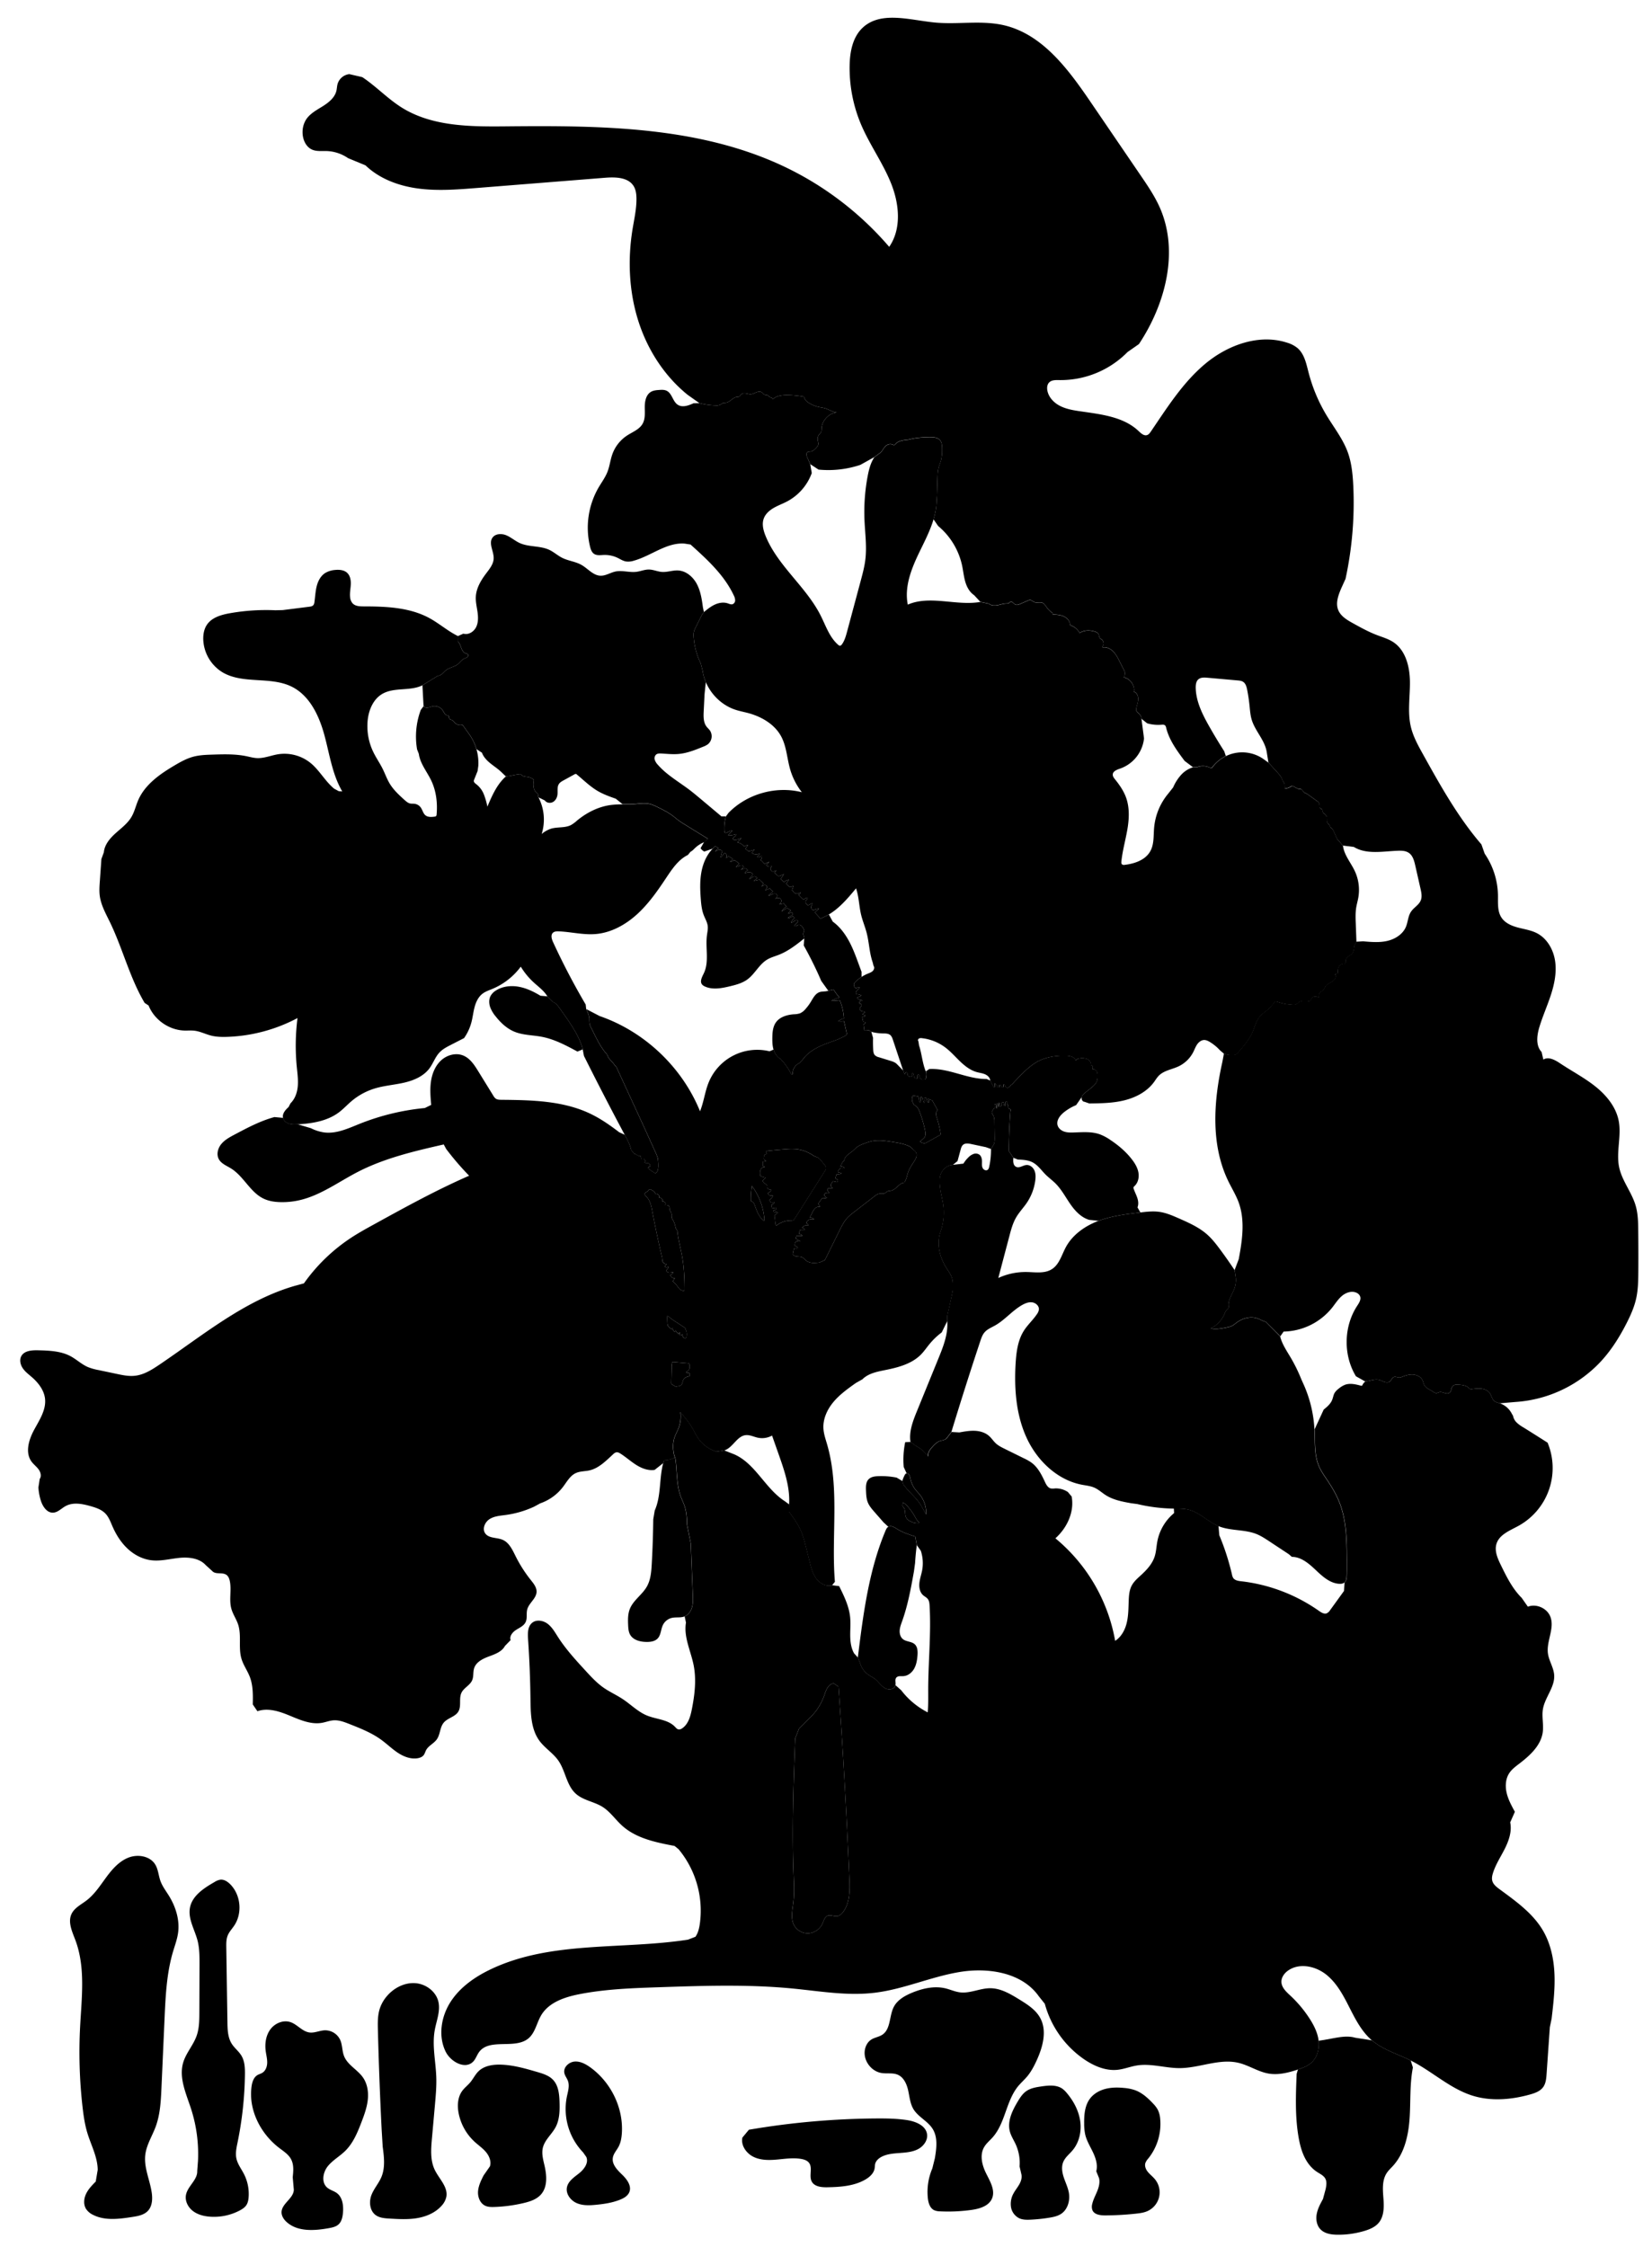 
<svg xmlns="http://www.w3.org/2000/svg" viewBox="0 0 1942 2640" id="illustration" preserveAspectRatio="xMidYMid meet">
    <title>Nyctaginaceæ</title>
    <path data-name="1" data-official="Mirabilis Jalapa" data-plain="Marvel of Peru" data-loc="West Indies" d="M812,1813.77q1.2,30.13,2.39,60.28c.19,4.83.37,9.75-.9,14.41s-4.27,9.1-8.76,10.9c-4.68,1.88-10,.61-15,1.76a15.75,15.75,0,0,0-10.36,8.18c-2.59,5.2-2.3,11.88-6.32,16.06-3.24,3.37-8.34,4.07-13,4-7.41-.05-15.76-2.13-19.36-8.61-1.82-3.29-2.1-7.19-2.28-11-.31-6.47-.4-13.17,2-19.19,4.09-10.27,14.54-16.64,20-26.25,4.52-8,5.24-17.49,5.76-26.65q1.45-26.19,1.76-52.44l1.73-10.26c7.71-17.35,5.07-37.53,10-55.86l1.22-3.37a26.16,26.16,0,0,0,11.3-2.6l1.59.24c2.31,15.1,1.12,30.91,6.45,45.23,1.36,3.64,3.12,7.13,4.37,10.82,2.38,7,2.8,14.58,2.94,22Zm-1.43-199.09c.6-.71-.47-1.7-1.4-1.74s-2,.22-2.68-.42c.6-1,1.78-1.35,2.63-2.1,2-1.75,1.69-4.85,1.25-7.45a1.31,1.31,0,0,0-.29-.75,1.37,1.37,0,0,0-.89-.3l-18.77-1.6a20.73,20.73,0,0,0-.91,6.85l-.4,18.55.51.87,3.43,2.08a3.87,3.87,0,0,0,1.07.5,3.8,3.8,0,0,0,1.26,0c2.07-.19,4.36-.5,5.71-2.07s1.32-4.08,2.34-6c1.38-2.57,4.51-3.66,7.41-4Zm-5.23-54.32-14.81-9.76a26.58,26.58,0,0,1-3-2.22c-.94-.84-1.87-1.86-3.12-2-.07,3,0,6,.19,9l.57,2.58a15.52,15.52,0,0,0,4.51,3.91l.8-1.71a6.45,6.45,0,0,0,3.05,5,6.84,6.84,0,0,0,.5-2.05,18.91,18.91,0,0,0,3.8,4.56l.9-2.36a3.52,3.52,0,0,1,.37,2.07c0,.71.26,1.56,1,1.76.93.28,1.64-.82,2-1.72a7.57,7.57,0,0,0,.59,3,3.48,3.48,0,0,0,2.26,2,1.69,1.69,0,0,0,1.13-.08,2.39,2.39,0,0,0,1-1.81,13.81,13.81,0,0,0-.24-6.23Zm-26.54-78.28a9.89,9.89,0,0,0,2,2.45,3.41,3.41,0,0,0,2.93.79,8.06,8.06,0,0,1-1.28,1.53,1.64,1.64,0,0,0-.38,1.83c.39.63,1.31.64,2,.47a3.23,3.23,0,0,1,2.18-.1l-3,3.67a.88.88,0,0,0-.25.51.82.82,0,0,0,.26.48,5.5,5.5,0,0,0,4.56,1.69c1.29-.15,2.62-.75,3.82-.27a36.47,36.47,0,0,1-3.66,3.25,5.08,5.08,0,0,0,5.47,3.5l-2.09,3a1.15,1.15,0,0,0-.27.69,1.08,1.08,0,0,0,.48.69,31.86,31.86,0,0,1,5,5.44,19.27,19.27,0,0,0,2.49,3.12,7.34,7.34,0,0,0,4.06,1.83c.7.08,1.67-.19,1.62-.9v-2.88c-.13-12.12-.71-24.27-2.83-36.2-1.79-10.13-4.69-20.08-5.61-30.32l-1.82-2.87c-.75-3.32-1.53-6.71-3.28-9.63a15.39,15.39,0,0,1-1.39-2.51,10.57,10.57,0,0,1-.31-4.38l-.51-2.3a7.39,7.39,0,0,1-1.91-4.28,7,7,0,0,0-.5-2.83c-.88-1.5-3-1.54-4.73-1.39a2.61,2.61,0,0,0-3.23-3.92,3.57,3.57,0,0,0-4-4.87,3.08,3.08,0,0,0-1.49-4.06c-1.19-.5-2.89-.37-3.42-1.56-.15-.35-.15-.76-.33-1.11a2.53,2.53,0,0,0-1-.91l-2.53-1.49a2.9,2.9,0,0,0-2.6-.55c-.73.35-1,1.22-1.55,1.82-1.1,1.22-3.31,1.43-3.76,3-.4,1.37.86,2.58,1.87,3.58,4.51,4.48,5.86,11.14,7,17.39q5.16,27.27,11.5,54.3ZM514.69,794.13a8.69,8.69,0,0,0,5.3-2.52c1.49-1.34,2.76-2.91,4.34-4.13,4-3.07,9.41-3.67,13.4-6.69,2.88-2.18,4.89-5.54,8.18-7a16.86,16.86,0,0,0,3.35-1.5c1-.74,1.61-2.19.92-3.21s-1.8-1-2.8-1.34c-2.69-.93-4.21-3.74-5.2-6.41s-1.79-5.57-3.9-7.48l.06-6.44c-11.87-5.79-21.91-14.76-33.51-21.08-23.24-12.65-50.84-13.75-77.29-13.77-4.63,0-9.82-.2-13-3.54a12.61,12.61,0,0,1-3-7.52c-.5-4.9.6-9.81.82-14.74s-.67-10.3-4.28-13.66-9.12-3.86-14.07-3.37a26.19,26.19,0,0,0-12.19,3.88c-5.13,3.49-8.1,9.44-9.59,15.46s-1.72,12.28-2.61,18.42a6.93,6.93,0,0,1-1.18,3.48c-1.17,1.46-3.21,1.79-5.07,2l-31.05,3.92-8.82.19a243.82,243.82,0,0,0-53,3.45c-10.22,1.79-21.27,4.86-27.14,13.42-3.48,5.06-4.6,11.43-4.42,17.57A47.26,47.26,0,0,0,262,790.25c24,13.86,55.85,4.35,80.72,16.53,21.08,10.31,32.22,33.75,38.44,56.37s9.31,46.61,21.18,66.84l-4.11-.32-5.44-2.94C382.2,918,375.62,905.15,365,896.49a48.89,48.89,0,0,0-38.23-10.17c-8.23,1.35-16.2,4.83-24.53,4.49-4.28-.18-8.44-1.37-12.63-2.24-13-2.69-26.46-2.28-39.75-1.86-7.58.24-15.23.49-22.55,2.45-7.78,2.08-14.91,6-21.85,10.11-17.37,10.21-35,22.52-43,41-2.82,6.54-4.34,13.66-8,19.79-4.55,7.68-12,13.1-18.63,19.08s-12.91,13.37-13.73,22.27l-2.9,8-1.87,26.53c-.38,5.45-.76,10.95-.09,16.38,1.39,11.13,7.09,21.17,12,31.27,15,31,23.23,65.24,40.79,94.9l4.62,3c6.74,16.92,24.13,29,42.33,29.48,3.77.09,7.56-.28,11.31.14,7,.77,13.34,4.16,20.14,5.84,6.15,1.52,12.56,1.63,18.9,1.41a190,190,0,0,0,82.4-22.08,256.72,256.72,0,0,0-.83,57.52c.73,7.44,1.79,14.92,1.16,22.38s-3.14,15-8.53,20.22l-2.33,4.47c-3.77,3.33-7.64,7.88-6.5,12.78.76,3.3,3.74,5.74,7,6.78s6.7.93,10.09.74c17.14-.95,35-3.83,48.72-14.16,5.21-3.92,9.63-8.79,14.59-13a76.9,76.9,0,0,1,27.49-15c11.19-3.4,23-4.2,34.38-6.81s22.93-7.48,29.9-16.86c4.38-5.9,6.7-13.26,11.74-18.61,3.76-4,8.73-6.56,13.61-9.06l15.34-7.86,2.06-3.17a58.46,58.46,0,0,0,6.58-15.51c1.54-5.88,2.15-12,3.73-17.84s4.28-11.71,9.06-15.46c3.52-2.76,7.87-4.18,12-5.9a79.6,79.6,0,0,0,33.21-26.06,84.7,84.7,0,0,0,15,18.35c5.75,5.29,12.36,9.93,16.31,16.66l6.83,6.74c2.37.77,4.15,2.71,5.69,4.66,1.32,1.68,2.55,3.42,3.79,5.16,4.64,6.55,9.28,13.1,13.51,19.92,5,8.08,9.48,16.63,11.71,25.87l1.41,7.5q23.37,46.77,48,92.85c3,5.7,6.15,11.48,7.54,17.79l3.68,4.55c2-.26,3.34,2.28,5.3,2.24.56,0,1.14-.22,1.64,0,1.19.58.37,2.83,1.52,3.48.5.28,1.12.09,1.69.09a2.54,2.54,0,0,1,1.78,4.39,3.9,3.9,0,0,0,2.65.53,4.56,4.56,0,0,1,3.34,1.12,2.19,2.19,0,0,1,0,3.19c-.35.25-.78.35-1.15.57a1,1,0,0,0-.58,1,1.34,1.34,0,0,0,.51.65,44.3,44.3,0,0,0,7.53,5.27,1.43,1.43,0,0,0,.84.21,1.32,1.32,0,0,0,.67-.44c2.19-2.32,2.5-5.81,2.45-9a65.83,65.83,0,0,0-.63-8.41l-1.51-4.12c-9-20.09-18.18-40.07-27.38-60l-12.4-26.91-7.27-15.79-2.3-2.6c-2.2-3.59-6-6.1-7.75-9.9l-.81-2.15c-6.66-7.26-11.2-16.17-15.6-25l-3.21-6.45a20.07,20.07,0,0,1-2-5.24,57.18,57.18,0,0,1-.25-5.86c-.28-3.87-2-7.48-3.66-11l-.59-5.41q-21-35.67-38.33-73.31c-1.62-3.52-3-8.13-.33-10.87,1.8-1.82,4.67-1.92,7.22-1.8,14.37.64,28.64,4.32,43,3.16,18.26-1.49,35.19-10.85,48.74-23.16s24.15-27.51,34.28-42.77c7-10.46,14.28-21.5,25.55-27l3.13-3.8c2.14-1,3.74-2.89,5.47-4.52a33.63,33.63,0,0,1,10.59-6.72l4.43-3.86-26.83-16.55c-2.34-1.45-4.69-2.9-6.92-4.51-2.82-2-5.44-4.36-8.25-6.42-5.3-3.88-11.21-6.84-17.12-9.73a45.06,45.06,0,0,0-9.56-3.77c-8.07-1.83-16.49.84-24.76.35l-6.85.09a110.37,110.37,0,0,0-13.36.65c-14.93,1.86-28.92,8.93-40.48,18.56a39.68,39.68,0,0,1-6.76,5c-7.22,3.81-16.15,2-23.91,4.46A33.21,33.21,0,0,0,636.76,980,56.91,56.91,0,0,0,633,936.9l-.65-4.11a10.72,10.72,0,0,1-4.76-6.55,19,19,0,0,1-.13-8.25,2.78,2.78,0,0,0,0-1.43,2.43,2.43,0,0,0-.92-1.09,12.42,12.42,0,0,0-4.65-2.22c-1.74-.43-3.56-.47-5.31-.85a6.85,6.85,0,0,1-4.47-2.73,75.26,75.26,0,0,0-12,2l-5.42.69c-10.51,9.25-16.29,22.6-21.75,35.48a84.25,84.25,0,0,0-4.07-14.24,28.06,28.06,0,0,0-8.65-11.84c-1.5-1.12-3.35-2.43-3.21-4.29a5.14,5.14,0,0,1,.42-1.47l4-10,.85-6.09a57.94,57.94,0,0,0-10.9-37.37l-7.78-10.91a8.55,8.55,0,0,1-8.52-1.91c-1.22-1.18-2.12-2.75-3.64-3.48-1.06-.52-2.44-.63-3.07-1.63s-.22-2.55-1.09-3.38a4.72,4.72,0,0,0-2-.72c-2.48-.76-3.45-3.63-4.9-5.77a11.55,11.55,0,0,0-11.15-4.86c-2,.32-3.85,1.16-5.83,1.5s-4.27.05-5.57-1.48l-3.16,4.24a89.49,89.49,0,0,0-4.39,46.38l2.06,5.26c1.54,11.51,9.59,20.91,14.59,31.39,5.87,12.3,7.53,26.32,6.32,39.89a2.87,2.87,0,0,1-.68,1.94,3,3,0,0,1-1.73.6c-3.64.45-7.72.78-10.6-1.49s-3.54-6.4-5.72-9.37a10.68,10.68,0,0,0-7.31-4.25c-1.7-.2-3.44,0-5.11-.35-2.49-.55-4.51-2.32-6.41-4-6.51-5.86-13.06-11.88-17.59-19.37-3.3-5.49-5.41-11.59-8.26-17.32-3.36-6.76-7.74-13-11-19.76a69.94,69.94,0,0,1-6.73-36.13c1.05-12.64,6.37-25.84,17.33-32.21,14-8.12,32.58-2.9,47.1-10.05Zm561.16,1011.39c-7.34-2.36-14.77-4.76-21.28-8.87-3.19-2-7.14-4.5-10.38-2.57-1.65,1-2.51,2.87-3.26,4.65-19.74,47-26.22,98.39-32.52,149l2.75,6.9a25,25,0,0,0,9.19,13c2.67,1.94,5.7,3.33,8.29,5.37s4.78,4.85,7.21,7.24,5.39,4.51,8.78,4.88,7.2-1.55,8-4.86c.7-2.94-.92-6.45.93-8.84s5.4-1.7,8.36-1.86c5.4-.3,10.14-4.15,12.76-8.89s3.47-10.24,3.88-15.63c.34-4.63.14-9.9-3.3-13-3.75-3.39-9.86-2.77-13.8-5.94-3-2.37-4.08-6.47-3.84-10.25s1.65-7.39,2.93-11c6.74-18.85,10.3-38.67,13.83-58.38l1.33-9.76q.63-10.55,2-21Zm4.54-17c-2.15-1.34-3.36-3.72-4.59-5.93a72.21,72.21,0,0,0-8.89-12.56,16.93,16.93,0,0,0-5.69-4.63c.4,1.47-.71,3.11-.08,4.49a6,6,0,0,0,1,1.28c2.66,3.17,1.16,8.18,3,11.89a10.39,10.39,0,0,0,4,4,18.92,18.92,0,0,0,11.16,2.68Zm-18.39-44c5.94,8.28,14.36,14.62,19.88,23.19,1.07,1.65,2,3.38,3,5.1l3.81,6.92a35.05,35.05,0,0,0-8-24.06c-1.4-1.68-3-3.24-4.34-4.94a30.31,30.31,0,0,1-6-12.43c-.5-2.27-.86-4.81-2.65-6.3a2.66,2.66,0,0,0-2-.69c-1.14.16-1.85,1.27-2.36,2.29a41.43,41.43,0,0,0-2.66,6.69Zm425.89-191.43c-3.28-.57-6.15-2.51-9.27-3.68-8.22-3.08-17.75-.49-24.81,4.73-2,1.51-4,3.25-6.32,4.28a23.76,23.76,0,0,1-4.56,1.29c-6.47,1.37-13.17,2.74-19.65,1.4a34.61,34.61,0,0,0,16.43-17.63,11.27,11.27,0,0,1,2.27-4.08,10,10,0,0,0,1.94-1.84c.59-1,.39-2.27.32-3.43-.45-7.23,4.62-13.49,7-20.31a28.73,28.73,0,0,0,1.14-14.68l-1-6.6q-8.23-12.4-17.11-24.38c-4.66-6.28-9.48-12.5-15.35-17.67-9.54-8.41-21.39-13.66-33-18.78-7.49-3.29-15.1-6.62-23.21-7.72-7.32-1-14.76-.15-22.09.72-16.66,2-33.51,4-49.22,9.86S1261,1450.64,1253,1465.4c-4.92,9.09-7.66,20.24-16.35,25.86s-19.78,3.57-30,3.43a76.71,76.71,0,0,0-33.1,7l13-49.15c2-7.65,4.09-15.42,8.1-22.24,3.5-5.95,8.35-11,12.25-16.68a61.32,61.32,0,0,0,10.1-26.39c.52-4,.63-8.18-1-11.87s-5.3-6.7-9.31-6.42c-4.17.29-8.25,3.93-12.06,2.21s-3.79-6.73-3.34-10.73l-5.39-7.92q.07-23.05,1.8-46.06l.5-2.33c.08-.41-.31-.77-.71-.89a7.94,7.94,0,0,1-1.21-.31,2.2,2.2,0,0,1-1-1.94,6.26,6.26,0,0,0-.24-2.25c-.3-.7-1-1.24-1.13-2s.26-1.93-.45-2.39c-.55-.35-1.32.13-1.53.76a4.43,4.43,0,0,0,0,1.95,7.49,7.49,0,0,1,0,1.77,1,1,0,0,1-.23.64.71.71,0,0,1-1-.15,2.08,2.08,0,0,1-.36-1l-.53-3a2.21,2.21,0,0,0-2.83,1.81c0,.67.22,1.33.17,2s-.68,1.39-1.29,1.13a1.3,1.3,0,0,1-.62-1.08c-.19-1.38-.1-3.14-1.36-3.73a13.42,13.42,0,0,1-.18,5.71l-.59-3.56c-.07-.37-.18-.81-.54-.94a.76.76,0,0,0-.87.55,2.49,2.49,0,0,0,0,1.15,11.47,11.47,0,0,1-.12,4.21c-.91-1.08-.58-2.69-.88-4.07-.14-.64-.88-1.36-1.34-.88a1,1,0,0,0-.19.42,14,14,0,0,0,0,2.82,2.25,2.25,0,0,1-1.36,2.25l-1.61,2.92c-.76,1.84.89,3.68,1.77,5.47a15,15,0,0,1,1,6.36l.31,19.3c0,2.86,0,5.9-1.48,8.32l-2.86,4.64a92.18,92.18,0,0,1-2,20.56c-.32,1.56-.8,3.26-2.15,4.1-2,1.26-4.85-.39-5.79-2.6s-.65-4.73-.64-7.13c0-3-.61-6.35-3-8.19a7.59,7.59,0,0,0-6.86-.89,16,16,0,0,0-6,3.91,36,36,0,0,0-5.94,7.46l-12.63,1.45c-6,.15-11.31,4.62-13.8,10.08s-1.59,12.75-.78,18.7,2.47,11.76,3.33,17.71a67.39,67.39,0,0,1-1.25,25.62c-1.21,4.91-3,8.7-3.69,13.71-1.8,12.66,2.32,25.36,9.24,36.11,2.8,4.36,6,8.73,6.72,13.86.52,3.68.71,10.4-.1,14l-6.11,27.53,0,6c1.3,15.33-4.63,30.24-10.45,44.48q-12.51,30.64-25,61.29c-4.76,11.66-9.62,24-7.77,36.5l6.15,4.58a41.39,41.39,0,0,1,14.55,12.61,9.71,9.71,0,0,1,1.2-6.41,27.77,27.77,0,0,1,4-5.26c2.39-2.61,4.95-5.26,8.28-6.47,2.82-1,6.27-1.07,8.19-3.38l5.77-7.39q16.26-53.51,33.91-106.58c1.24-3.75,2.55-7.61,5.15-10.58,3.21-3.67,7.93-5.54,12.18-7.93,11.69-6.57,20.38-17.61,32.07-24.19,3.62-2,7.74-3.65,11.84-3s8,4.15,7.72,8.29a11.61,11.61,0,0,1-2.28,5.49c-4.55,6.84-10.83,12.42-15.27,19.34-7.29,11.35-9,25.32-9.84,38.79-1.73,29.56.51,60.08,12.84,87s36.06,49.82,65.14,55.38c4.94.94,10.05,1.41,14.65,3.45,4.89,2.16,8.85,5.94,13.35,8.8,8.86,5.65,19.49,7.62,29.83,9.48l7.21.95a195.13,195.13,0,0,0,42.78,5.36c5.83.08,11.74-.1,17.4,1.3,13,3.21,22.71,14.11,35.09,19.23,14.31,5.91,31,3.65,45.29,9.53,5,2.07,9.62,5.09,14.17,8.08l23.29,15.36,3.76,3.22c10.93,0,20.06,7.93,28,15.45s16.76,15.59,27.67,16.2c2.13.11,4.43-.13,6.06-1.51,2.15-1.81,2.48-5,2.59-7.76.24-6.3.21-12.6.17-18.9-.13-22.9-.38-46.43-8.83-67.72-3.61-9.13-8.67-17.62-14.13-25.78-3.53-5.28-7.27-10.48-9.78-16.31-5.8-13.5-4.49-28.81-5.25-43.48a149,149,0,0,0-11.9-51l-3.59-8a184.37,184.37,0,0,0-12.51-25.47c-4.71-8-10.1-15.78-12.31-24.76Zm-418.15-205.74c-6.39-3.26-13.61-4.43-20.69-5.55-8.12-1.29-16.46-2.57-24.49-.82a67.72,67.72,0,0,0-9.57,3.13,30.75,30.75,0,0,0-7.41,3.64c-1.9,1.39-3.45,3.2-5.24,4.73-2,1.67-4.17,3-6.09,4.72a10.8,10.8,0,0,0-3.91,6.45l-1.63,1.57-3.05,5.36a7,7,0,0,1,4.9,1.44c-.88,1.09-2.63.4-4,.63-2.09.33-3.1,2.69-3.74,4.72a15.45,15.45,0,0,1,4.5,1.33,6.11,6.11,0,0,1-4.28,1.12,2.16,2.16,0,0,0-1.45.12A1.8,1.8,0,0,0,983,1381l-1,3.83a4.89,4.89,0,0,1,2.65,1.53c.6.85.39,2.32-.62,2.58a2.42,2.42,0,0,1-1.19-.1l-3.47-.87a10.37,10.37,0,0,0-2.37,3.37,3.55,3.55,0,0,0,.74,3.83c.33.29.75.51.92.91-1,1.33-3.17-.44-4.74.11a2.29,2.29,0,0,0-1,2.94,6.63,6.63,0,0,0,2.24,2.59,8.47,8.47,0,0,0-3.84-.14,2.9,2.9,0,0,0-2.28,2.75c.11,1.53,1.74,2.42,3.16,3a5.88,5.88,0,0,1-3.89.51,2.7,2.7,0,0,0-1.43-.1,2.09,2.09,0,0,0-.91.86l-3.61,5.07-.75,1.24a5.11,5.11,0,0,1,2.3,3.46,5.51,5.51,0,0,0-5.51,1.29,16.43,16.43,0,0,0-3.35,4.89l-3.08,6a6.39,6.39,0,0,1,5.1,2.31,13.4,13.4,0,0,0-5.75.3c-1.82.64-3.42,2.34-3.3,4.27a3.75,3.75,0,0,1,2.4,2.43,6.63,6.63,0,0,0-7.45,3.07,4.27,4.27,0,0,1,3.36,2l-4.58,0a1.77,1.77,0,0,0-1,.22,1.85,1.85,0,0,0-.56,1l-1.19,3.79a5.18,5.18,0,0,1,4.34,2.34l-7.12-.17-.73,3.34,5.13,2.93c-.64,1-2.21.09-3.44.06a2.84,2.84,0,0,0-2.52,2,8.28,8.28,0,0,0-.25,3.4,6.4,6.4,0,0,1,3.43,2.44c-.94,1.09-3-.21-4.08.71a2.56,2.56,0,0,0-.67,1.49l-1.12,5.53,2,1.69c2.84,1.4,6.44.37,9.25,1.84,1.6.83,2.71,2.36,4.1,3.51a13.79,13.79,0,0,0,7.79,2.86,40.81,40.81,0,0,0,8.4-.47l6.19-2.8,17.33-35c2.56-5.16,5.17-10.41,9.08-14.64a60.14,60.14,0,0,1,7.58-6.57l24.43-18.88a12.59,12.59,0,0,1,5-2.76c2.34-.49,4.94.34,7.08-.72,1.27-.63,2.19-1.85,3.5-2.38a15.47,15.47,0,0,1,3.27-.5c6.37-.94,9.94-9.26,16.37-9.54l.21-1c2-3,2.52-6.68,3.62-10.09,1.52-4.68,4.16-8.9,6.86-13,1.4-2.13,2.85-4.31,3.34-6.81s-.22-5.41-2.38-6.76Zm-113.14,10.9a42.23,42.23,0,0,0-21.81-8,78.6,78.6,0,0,0-11.68.25q-9.93.72-19.84,1.73c-1.21.13-2.63.41-3.1,1.53.73.55,1.5,1.64.81,2.23a2.26,2.26,0,0,1-.93.34c-1.78.52-2.15,2.85-2.19,4.71a2.13,2.13,0,0,0,.2,1.18c.62,1,2.79,1.21,2.32,2.29l-3.72.47,0,5.15a2.73,2.73,0,0,1,2.43,1.36c-2-.6-4.19,1-5,2.92s-.67,4.15-.49,6.26l0,1.07a22.24,22.24,0,0,0,6.3,2c-.29,1.48-2.45,1.85-3,3.25s.66,2.76,1.89,3.56,2.69,1.58,3,3c.13.59,0,1.21.16,1.8.42,2,2.87,2.6,4.86,2.85a8.15,8.15,0,0,1-3.68,3.41c-.6,1.2.46,2.68,1.75,3.07a8.19,8.19,0,0,0,4-.24,9.63,9.63,0,0,1-4.13,5.31,2.9,2.9,0,0,0,1.83,3.2,4.81,4.81,0,0,0,3.88-.35,5.06,5.06,0,0,1-3.84,3.43,16.2,16.2,0,0,0,1,4,48,48,0,0,1,4.78-.93,1.9,1.9,0,0,1-.72,2.43,5.59,5.59,0,0,1-2.68.72l.88,2.62a6.73,6.73,0,0,1,4.86-.07l-3.11,2.24a2.51,2.51,0,0,0-1.05,1.14,2.57,2.57,0,0,0,0,1.14l1.18,9.7.84,1.15a27.76,27.76,0,0,1,18.38-6l2.19-.45,3-4.67,33.77-53.29a6.43,6.43,0,0,0,1.26-3.06,6.37,6.37,0,0,0-1.75-3.88q-3.27-4.21-6.88-8.16Zm139.19-65.46a14.29,14.29,0,0,1-4.65-1.61l.77,2.7c.15.53.2,1.29-.33,1.46a.84.84,0,0,1-.75-.21,3.52,3.52,0,0,1-1.14-2.23,6.57,6.57,0,0,0-.79-2.42,1.76,1.76,0,0,0-2.21-.7,29.68,29.68,0,0,1,0,6.25,5.65,5.65,0,0,1-1.51-2.86,13.32,13.32,0,0,0-.53-2.84c-.4-.88-1.52-1.56-2.33-1a20.14,20.14,0,0,1-.37,6.15c-1.53-1.49-1.7-3.85-2-6a1,1,0,0,0-1-1.1l-4.51-.91a1.91,1.91,0,0,0-1,0,1.68,1.68,0,0,0-.89,1.23,10.05,10.05,0,0,0,.27,6.52l1.79,3.25c3.43,1,5.21,4.7,6.48,8a149.08,149.08,0,0,1,6.25,21.11c.65,3,1.15,6.4-.54,9l-5.23,4.9c1.83,1.14,3.92,2.31,6,1.79a7.85,7.85,0,0,0,1.94-.87l15.29-8.55a1.4,1.4,0,0,0,.9-1.85,119.37,119.37,0,0,0-4.68-19.46c-.59-1.76-1.21-3.72-.46-5.42.51-1.16,1.64-2.28,1.21-3.47Zm246.07-448a9.33,9.33,0,0,0-3.15-6.43,9.91,9.91,0,0,1-2.69-2.63,6,6,0,0,1-.1-4.09c.81-3.48,2.15-6.91,2.12-10.48s-1.93-7.49-5.39-8.38l.56-.9a15.87,15.87,0,0,0-12.29-16,7.9,7.9,0,0,0,1.64-4.61,9.46,9.46,0,0,0-1.21-3.68q-2.82-5.7-5.74-11.34c-2-3.93-4.16-7.92-7.34-11s-7.63-5.16-12-4.44l-.14-1.19a6,6,0,0,0-1.05-8.11,12.22,12.22,0,0,1-2-1.53c-1.07-1.27-.9-3.17-1.64-4.66-.91-1.85-3-2.75-5-3.31-6-1.69-12.84-1.52-17.76,2.23l.61-.07a19.19,19.19,0,0,0-11.27-9.5c.07-4.5-3.42-8.44-7.51-10.3s-8.72-2.07-13.21-2.25l.4-1.43a27.92,27.92,0,0,1-7.38-7.16c-1.37-1.92-2.62-4.13-4.78-5.08-3.1-1.36-6.93.41-10-1-1.65-.77-3-2.43-4.81-2.37a5.62,5.62,0,0,0-2,.57l-9.68,4.17c-1.67.72-3.59,1.45-5.26.72-2.25-1-4-4.34-6.14-3.18a12.44,12.44,0,0,0-1.35,1.17c-1,.78-2.47.7-3.77.74-3.42.12-6.69,1.39-10.06,2s-7.2.5-9.77-1.77l-10.28-2.18c-28.27,4.89-59-8.26-85.28,3.15-4.24-21.12,4.36-42.55,13.76-61.93s20-39.24,20.18-60.78l.42-5.32.6-20.14c.13-4.46.27-9,1.45-13.26.79-2.92,2.06-5.7,2.81-8.63a51.79,51.79,0,0,0,1.14-12.32c0-3.9-.06-8.22-2.74-11.06s-6.87-3.19-10.71-3.23a119.16,119.16,0,0,0-20,1.49l-6.7,1.49c-5.36.46-11.27,1.18-14.86,5.19-.43.48-.91,1.05-1.56,1.08a2.76,2.76,0,0,1-1.13-.35,7.83,7.83,0,0,0-7.31.48c-3.91,2.45-5.14,8-9.28,10.1l-5.39,4c-4.48,6.73-6.46,14.79-7.94,22.73a227.05,227.05,0,0,0-3.63,51.26c.66,15.46,2.9,31,1,46.33-1,8.28-3.16,16.37-5.32,24.43l-16.11,60c-1.39,5.18-2.83,10.48-5.92,14.87-.66,1-1.62,2-2.77,1.82a3.45,3.45,0,0,1-1.72-.94c-10.29-8.84-14.64-22.52-20.77-34.63-17.13-33.87-50.3-58.14-64.62-93.29-2.63-6.46-4.58-13.75-2.27-20.33,1.93-5.53,6.62-9.7,11.69-12.65s10.64-4.93,15.83-7.66a61.61,61.61,0,0,0,29-33.3l-1.72-10.27L949,537.6c-.94-2.09-1.68-5,.21-6.29,1.07-.74,2.51-.51,3.8-.71,2.47-.36,4.38-2.25,6.12-4,1.24-1.28,2.53-2.67,2.82-4.42s-.49-3.5-.73-5.27a8.73,8.73,0,0,1,2.17-6.93,12.28,12.28,0,0,0,1.66-1.88c.75-1.26.67-2.82.72-4.29.36-9.54,8.43-18.2,17.92-19.23-5-.37-9.32-3.5-14.13-4.9-2.26-.66-4.61-.94-6.91-1.43A37.44,37.44,0,0,1,951,473.53c-2.14-1.31-4.25-3-5.15-5.31l-.77-2.05a109.2,109.2,0,0,0-19-1.93c-6.33-.09-13.24.61-17.82,5,.28-.85-.54-1.68-1.38-2a8.75,8.75,0,0,1-2.5-1c-.46-.38-.76-.93-1.21-1.32-1.3-1.12-3.38-.57-4.89-1.38-1-.56-1.63-1.67-2.56-2.38-1.8-1.39-4.39-1-6.51-.18s-4.14,2.07-6.4,2.24c-2,.14-3.85-.52-5.77-.87s-4.09-.33-5.57.94c-1.08.93-1.7,2.46-3,2.95a7.49,7.49,0,0,1-2.17.24c-4.94.35-8.08,6.16-13,6.73a15.42,15.42,0,0,0-3.41.35,21.14,21.14,0,0,0-3,1.93,10.09,10.09,0,0,1-5.31.91,84.08,84.08,0,0,1-19.39-2.7l-6.86.13c-5.9,2.7-13.06,5.34-18.52,1.84-6-3.84-6.68-13.25-13-16.43-2.72-1.37-5.91-1.25-9-1-3.31.21-6.74.52-9.6,2.21-5.78,3.4-7.26,11.06-7.27,17.76s.78,13.86-2.52,19.7c-3.81,6.76-11.82,9.64-18.32,13.89a44,44,0,0,0-17.17,21.71c-2.48,6.86-3.21,14.27-5.88,21.06-2.55,6.46-6.76,12.1-10.28,18.09a94.35,94.35,0,0,0-10.14,69.67c.8,3.2,1.94,6.62,4.67,8.47,3.23,2.19,7.51,1.47,11.41,1.32a34.69,34.69,0,0,1,16.25,3.36c3.26,1.56,6.35,3.65,9.9,4.27a21,21,0,0,0,9.19-.89c20.42-5.64,38.49-21.66,59.61-20.11l7.1,1.09c19.61,17.64,39.73,36,50.86,59.88a13.11,13.11,0,0,1,1.58,5.55,4.89,4.89,0,0,1-2.87,4.65c-1.94.69-4-.35-6-1-4.92-1.59-10.38-.63-15.07,1.54s-8.76,5.46-12.78,8.72L825,722.75l-7.13,14.32a23,23,0,0,0-2.27,5.82,20.25,20.25,0,0,0-.18,5.1,83.48,83.48,0,0,0,8.33,31.55l2.12,8.17c2.91,20.88,18.37,39.49,38.35,46.19,5,1.68,10.25,2.65,15.36,4,15.74,4.25,31.08,13.16,38.77,27.54,6.29,11.76,6.79,25.66,10.47,38.48a80.13,80.13,0,0,0,13.78,27c-30.32-7.73-64.45,1.88-86.27,24.31l-2.92,4a50.66,50.66,0,0,0-1.93,16.83c.06,1,.29,2.25,1.24,2.63s1.88-.3,2.71-.84A12.28,12.28,0,0,1,861,976l-5.24,5.68a30.11,30.11,0,0,0,9.6-1.5c.55,1.21-.84,2.35-2,3.08s-2.22,2.33-1.22,3.22a2.08,2.08,0,0,0,1.2.4c2.86.24,5.61-1,8.19-2.3a25.55,25.55,0,0,1-4.72,5.24,13.34,13.34,0,0,1,7.93,4.84,8,8,0,0,1,4.56-1.55l-3.23,4.34c1.65.39,2.47,2.58,4.15,2.78a4,4,0,0,0,1.6-.26l5.3-1.64-3.38,3.69a7.42,7.42,0,0,0,8.93.94c.82,1.47-2.79,2.73-1.93,4.17.49.81,1.75.37,2.47-.25s1.7-1.35,2.5-.85a10.41,10.41,0,0,1-1.44,4.79l1.22.73,2.41,2.69a1.75,1.75,0,0,0,.85.63,1.78,1.78,0,0,0,1.05-.23l4.51-2.06-3.55,4.07a5.86,5.86,0,0,0,7,1.06,4.11,4.11,0,0,0-1.85,3.06,3.09,3.09,0,0,0,1.77,3c1.5.62,3.18-.23,4.59-1,.46,1.11-2.18,1.68-1.75,2.8a1.38,1.38,0,0,0,.41.49l3.22,2.76a1.8,1.8,0,0,0,2.31.44l5.13-2-3.46,5a.94.94,0,0,0-.24.61,1,1,0,0,0,.37.57l3.38,3.18a9.77,9.77,0,0,1,5.82-3l-3.4,4.91,3.44,3.07a2.51,2.51,0,0,0,1.32.74,2.55,2.55,0,0,0,1.07-.23l2.83-1.08L931,1046.3l1.1.38a5.13,5.13,0,0,0,4,3.4,6,6,0,0,0,5.08-1.68,4.18,4.18,0,0,1-2.48,3.28l5.7,5.6a11.41,11.41,0,0,1,4.82-2.55c.67,1.49-1.54,2.6-2.17,4.11-.8,1.9,1.11,3.77,2.8,5l4.85-2.48c.58,1.12-.54,2.31-1,3.48a3.62,3.62,0,0,0,2.59,4.69,14.54,14.54,0,0,1,6.49-1.73l-3.87,3.36a1.54,1.54,0,0,0-.67,1,1.51,1.51,0,0,0,.5.94q2.84,3.17,5.74,6.29l2-.93c16.48-6.68,28.5-20.9,39.84-34.59,3.44,10.05,3.51,20.94,6,31.26,1.74,7.11,4.62,13.9,6.46,21,3,11.46,3.17,23.58,7.11,34.74l1,4.08c1.38,1.74.65,4.46-.94,6s-3.78,2.31-5.84,3.15a45.66,45.66,0,0,0-15,10.06,4.59,4.59,0,0,0-1.07,1.45,4,4,0,0,0-.22,1.4c0,1.85,1,4.2,2.84,4,1.33-.19,2.69-1.72,3.71-.86-.31,1.58-1.74,2.63-2.88,3.77s-2.05,2.95-1.16,4.29a11.54,11.54,0,0,1,6.24,1.47,9.92,9.92,0,0,1-4.34,2.06c-.84,1.1.56,2.6,1.91,2.91s3,.25,3.84,1.31a4.87,4.87,0,0,0-3.17.81c-.85.73-.91,2.38.14,2.78.43.16.94.07,1.36.28.77.39.74,1.56.28,2.29s-1.2,1.27-1.61,2a3,3,0,0,0,1.7,4.05c1.46.41,3.66,0,4,1.49a7.47,7.47,0,0,0-3,2.61,4.6,4.6,0,0,1,4,1.5l-4.16,1.4,1.24,5.73a9.14,9.14,0,0,1,2.66.18,2.78,2.78,0,0,1-2.33,2.64l.8,6a1.73,1.73,0,0,0,.34.94,1.66,1.66,0,0,0,1.39.3l4-.32,2.7,1.84a56.85,56.85,0,0,0,13.6,1.86c2.94,0,6.15,0,8.45,1.77,1.82,1.44,2.64,3.76,3.38,6l12,36,1.22,4.21c1.09-.23,1.07-2.11,2.14-2.42.8-.22,1.5.66,1.64,1.48a8.66,8.66,0,0,0,.37,2.46c.64,1.33,2.41,1.52,3.89,1.54a1.11,1.11,0,0,0,.57-.1c.39-.2.42-.73.41-1.17l-.06-2.59c0-.27,0-.59.25-.72a.63.63,0,0,1,.59.07c1.82,1,1,4.11,2.49,5.54.88.84,2.24.81,3.45.73l.08-3.37c0-.39.06-.84.4-1a.87.87,0,0,1,.93.21c1.29,1.08.87,3.29,2,4.57s2.76,1.1,4.27,1a2.37,2.37,0,0,0,1.47-.49,2.18,2.18,0,0,0,.55-1.14,19.62,19.62,0,0,0,.55-5.66l-.66-2.32c-4.05-9.7-4.6-20.5-7.91-30.47l-.78-5c-.9-.83-.41-2.47.63-3.11a5.63,5.63,0,0,1,3.59-.44,56.32,56.32,0,0,1,27.54,11c6.3,4.76,11.5,10.78,17.2,16.25s12.14,10.51,19.74,12.62c3.25.9,6.66,1.25,9.74,2.6s5.88,4.08,6,7.44l1.16,2.36q1.38,2.63,2.86,5.19c.11.18.23.38.43.43.46.13.71-.52.73-1l.18-4a6.08,6.08,0,0,1,2.41,2.82,6.09,6.09,0,0,0,.91,1.84,1.24,1.24,0,0,0,1.8.15c.62-.77-.26-2.2.54-2.77s1.53.42,1.78,1.23.59,1.85,1.44,1.88c.62,0,1.09-.59,1.21-1.2a14.05,14.05,0,0,0,0-1.84.78.78,0,0,1,.09-.4.76.76,0,0,1,1-.09c1,.61,1,2.06,1.68,2.93a2.79,2.79,0,0,0,3.35.4,8.2,8.2,0,0,0,2.57-2.54l1.7-1.25q6.23-6.84,12.85-13.3a83.46,83.46,0,0,1,14.4-11.81c10.63-6.51,23.47-8.69,35.93-8.23a20.59,20.59,0,0,1,6.58,1,8.23,8.23,0,0,1,4.83,4.36l.45-.4a6.09,6.09,0,0,1,4-1.84,15.64,15.64,0,0,1,8.77.61c2.73,1.19,4.94,3.92,4.78,6.89a.52.52,0,0,0,.08.39.62.62,0,0,0,.36.12,2.07,2.07,0,0,1,1.61,1.74,6.32,6.32,0,0,1-.23,2.51l.21.71c1.79-.66,3.84.56,4.75,2.25a11.28,11.28,0,0,1,.94,5.59,18.14,18.14,0,0,1-.59,5.25c-1.17,3.85-4.48,6.58-7.62,9.09l-5.66,4.51c-1.94,1.55-4,3.24-4.69,5.62s.69,5.52,3.17,5.61l5.72,2c13.85-.18,27.84-.37,41.27-3.71s26.48-10.16,34.68-21.31c1.92-2.61,3.57-5.44,5.86-7.73,6.07-6.06,15.34-7.2,23.1-10.86a37.58,37.58,0,0,0,17.31-16.83c1.53-3,2.65-6.23,4.57-9s4.9-5.11,8.27-5.14c2.41,0,4.66,1.12,6.72,2.37a52.77,52.77,0,0,1,11.64,9.58l5,4.25a27.66,27.66,0,0,0,10.43,1.65,8.38,8.38,0,0,0,3.14-.59,10,10,0,0,0,3.24-2.77c6.45-7.39,13-14.94,16.89-24,2.31-5.36,3.66-11.2,6.92-16a23.51,23.51,0,0,1,6-6.17l6.63-5.39q3.26-3.8,6.64-7.47a1.8,1.8,0,0,1,1-.67,1.75,1.75,0,0,1,1,.17,62.08,62.08,0,0,0,18.28,3.66l2.25.17a8.73,8.73,0,0,0,4.47-2,8,8,0,0,1,2.78-2,6.33,6.33,0,0,1,2.49,0,22.94,22.94,0,0,0,7.75-.31,3.15,3.15,0,0,0,1.9-.93,6.78,6.78,0,0,0,.72-1.85,4.62,4.62,0,0,1,4.09-2.62,13.41,13.41,0,0,1,5,.93,6.89,6.89,0,0,1,2.21-6.61c1.1-.93,2.5-1.51,3.42-2.62a23.54,23.54,0,0,0,1.81-3.36c1.17-2,3.22-3.22,5.23-4.31s4.11-2.16,5.55-3.94,2-4.5.63-6.33l1.15-.1a6.05,6.05,0,0,0,2.71.11,12.31,12.31,0,0,1,0-7.38,7,7,0,0,1,5.36-4.71c1.13-.16,2.56-.11,3.06-1.13a3.47,3.47,0,0,0,.14-1.67,6.92,6.92,0,0,1,2.76-5.81c1.06-.79,2.34-1.25,3.41-2,3.14-2.3,3.76-6.66,4.12-10.54l2.43-4.9-.8-21.62c-.24-6.38-.47-12.81.59-19.11.63-3.75,1.71-7.41,2.38-11.15a52.46,52.46,0,0,0-4-31.12c-4.68-10.08-12.69-19-14-30l-6.73-7.86-4.25-9.38a8.89,8.89,0,0,0-1.58-2.61c-.75-.75-1.8-1.25-2.32-2.18-.29-.5-.39-1.09-.65-1.61-.52-1-1.58-1.61-2.23-2.53-1.75-2.42-.18-6.06-1.58-8.69-1.17-2.19-4.16-3.24-4.62-5.67a5.11,5.11,0,0,0-.37-1.75c-.41-.7-1.32-.91-2-1.42-1.71-1.42-.71-4.29-1.68-6.29a6.72,6.72,0,0,0-2.31-2.34l-10.1-7.3a16.77,16.77,0,0,0-2.72-1.71,13.87,13.87,0,0,1-2.1-1,14.51,14.51,0,0,1-2.42-2.8c-.8-.94-2.08-1.71-3.23-1.26l-1.43-.18-5.94-3.1a2.74,2.74,0,0,0-1.36-.44,3.1,3.1,0,0,0-1.45.64,15.27,15.27,0,0,1-7.37,2.38c.15-2.44.26-5.06-1-7.17-.34-.58-.77-1.1-1.1-1.69a18.56,18.56,0,0,1-.9-2.16c-1.3-3.26-3.71-5.93-6.08-8.52l-9.91-10.85-5.11-3.68a43.6,43.6,0,0,0-60.84,8.92c-.37.5-.81,1.05-1.43,1.1a2.29,2.29,0,0,1-1.17-.36,18.92,18.92,0,0,0-15.43-.67l-4.83,0a31.44,31.44,0,0,0-14.27,9.18,53.37,53.37,0,0,0-9.13,14.46l-5.79,7.34a72.57,72.57,0,0,0-16.58,40.05c-.81,9.31.08,19.23-4.4,27.43-5.7,10.42-18.38,14.84-30.18,16.19a4,4,0,0,1-3.14-.54c-.92-.82-.89-2.25-.76-3.48,1.31-12.62,4.83-24.9,7-37.41s2.78-25.66-1.5-37.61c-2.83-7.87-7.69-14.86-12.94-21.38-1.33-1.66-2.76-3.48-2.71-5.61.08-4.06,5-5.83,8.84-7.14a42.38,42.38,0,0,0,27.92-35.35Zm-504.2,152.6c-7.23,7.47-11.38,17.52-13.2,27.76s-1.45,20.73-.67,31.1c.5,6.55,1.18,13.18,3.58,19.29,1.61,4.1,4,8,4.56,12.34.49,3.79-.43,7.59-.91,11.37-1.89,14.82,2.82,30.81-3.59,44.3-2,4.27-5.08,9.49-2.17,13.23a8.73,8.73,0,0,0,3.27,2.34c9.13,4.24,19.82,2.15,29.61-.21,7.06-1.7,14.27-3.59,20.17-7.82,9-6.45,13.89-17.63,23.32-23.4,4.43-2.7,9.54-4,14.36-5.93,10.89-4.32,20.25-11.72,29.42-19L945,1100a4.91,4.91,0,0,1-.41-4.16,8.82,8.82,0,0,0,.69-1.94,4.69,4.69,0,0,0-.71-2.49,12.18,12.18,0,0,0-2.33-3.49,4.1,4.1,0,0,0-3.86-1.14,13.2,13.2,0,0,0-2.15,1.17,2.35,2.35,0,0,1-2.33.11,10.81,10.81,0,0,1,4.42-4.73c.27-1.15-1-2.18-2.18-2.13a5.87,5.87,0,0,0-3.14,1.48,5.66,5.66,0,0,1-3.15,1.46,15.36,15.36,0,0,1,4.11-5.41c0-1-1.12-1.7-2.12-1.64a8.27,8.27,0,0,0-2.82,1.06,3.28,3.28,0,0,1-2.9.2l4.24-2.36a3.52,3.52,0,0,0,1.65-1.46c.3-.69-.08-1.7-.82-1.72l-.65-1a9.24,9.24,0,0,1-4.31,1.63,32.18,32.18,0,0,0,3.55-3.74,24.72,24.72,0,0,1-4.35-2.71,39.06,39.06,0,0,0-6.65,4.09,13.45,13.45,0,0,1,6-5.83,10.7,10.7,0,0,1-3.17-3.71l-5.72,1.23a5.77,5.77,0,0,0,2.48-3.17,3.64,3.64,0,0,0-1.06-3.74c-1.7-1.36-4.2-.53-6.19.37,1.42-1.09,3-2.65,2.47-4.35-.57-1.86-3.18-2.1-5-1.4s-3.53,2-5.47,1.85a57.23,57.23,0,0,0,5.9-5,6.86,6.86,0,0,1-3.87-3.66,18.56,18.56,0,0,1-5.76,2.44c1.45-1.35,3-3.43,1.92-5.08a2.9,2.9,0,0,0-3.2-.92,8.52,8.52,0,0,0-3,1.89l2.46-3.93-4.25-3.77-.49-.73-6.86,1.56,4-3.22a3.46,3.46,0,0,0-3.95-1.88c-1.92.53-3.22,2.72-5.22,2.74l3.7-4.51a1.56,1.56,0,0,0,.39-.71,1.21,1.21,0,0,0-.31-.88,5.06,5.06,0,0,0-4.39-1.79,15,15,0,0,0-4.74,1.33,7.6,7.6,0,0,1,3.63-3.62,3.83,3.83,0,0,0-3.86-2,11.13,11.13,0,0,0-4.37,1.58l3.33-3.56c-.33-1.69-2.64-2.12-4.28-1.59s-3.14,1.65-4.86,1.67l3.87-4-3.78-2.93a3.67,3.67,0,0,0-1.66-.88c-1.93-.26-3.53,2.53-5.36,1.82,1.18-1.17,2.39-2.29,3.65-3.36l-3.94-2.37a2.28,2.28,0,0,0-1.75-.47c-1.07.33-1.64,2.17-2.66,1.7a4,4,0,0,0-1.83-6.18,21.46,21.46,0,0,1-4.44,5.46,25.13,25.13,0,0,1,2-7.18,3.84,3.84,0,0,0-4.19-1.68,11.23,11.23,0,0,0-4.26,2.25,12.18,12.18,0,0,1,4.08-4.15,11.66,11.66,0,0,0-4.26-2.25Zm60.88,434.76a76.12,76.12,0,0,0-14.62-38.57,92.65,92.65,0,0,0-1.25,17,1.41,1.41,0,0,0,.2.86,1.87,1.87,0,0,0,1,.49c1.89.63,2.8,2.74,3.47,4.62,2.39,6.72,5,13.93,10.85,18Zm75.06-268c-3.2,1.24-6.87.54-10.12,1.64-5,1.68-7.57,6.93-10.3,11.4a58.42,58.42,0,0,1-6.21,8.38,17.81,17.81,0,0,1-6.61,5.15,25,25,0,0,1-7.11,1.1c-7.9.58-16.36,3-21,9.37-3.73,5.16-4.26,11.92-4.34,18.29-.06,4.68.07,9.43,1.43,13.91s4.13,8.71,8.25,10.94l3.71,4.22a72.64,72.64,0,0,1,8.51,13.1c.29.55.81,1.2,1.4,1s.57-.9.57-1.47a13.11,13.11,0,0,1,7.68-11.81l3.88-3.9c4-5.87,9.85-10.36,16.12-13.77s13-5.83,19.73-8.22l5.5-2,8.23-3.91a4.06,4.06,0,0,0,2.22-1.83,4,4,0,0,0,0-2.36l-3-13.29a36.24,36.24,0,0,1-6.83,0,19.5,19.5,0,0,1,6.76-3.4,70,70,0,0,0-4.37-20.16,1.92,1.92,0,0,0-.66-1,2.05,2.05,0,0,0-1.23-.16l-8.71.76a31.81,31.81,0,0,1,9.74-3.91,79.38,79.38,0,0,1-7-9.42Z"></path>
    <path data-name="1a" data-official="" data-plain="Section of Flower" data-loc="" d="M1612.78,2397.49c13.08,11.14,30.21,16,45.58,23.68l2.57,8.25c-3.85,19.63-2.52,39.86-3.88,59.81s-6,40.76-19.37,55.6c-2.59,2.86-5.49,5.48-7.59,8.72-5.55,8.53-4.59,19.56-3.81,29.71s.83,21.45-5.91,29.09c-3.88,4.4-9.5,6.88-15.09,8.68a106.2,106.2,0,0,1-32.11,4.89c-7.63,0-16-1-21.19-6.64-4.27-4.67-5.26-11.64-4.08-17.86s4.25-11.9,7.31-17.45l3.17-11.72c.81-4.07,1.57-8.5-.36-12.17s-6.19-5.62-9.75-7.93c-6.62-4.28-11.61-10.78-15-17.89s-5.32-14.85-6.69-22.61c-4.31-24.58-3.32-49.73-2.32-74.66l1.51-5.25c5.62-1.86,11.34-4,15.75-7.93,7-6.28,9.61-16.46,8.51-25.81l6.57-1,10.38-1.89c8.65-1.57,17.68-3.13,26.13-.67Z"></path>
    <path data-name="2" data-official="Mirabilis longiflora" data-plain="Fragrant Marvel of Peru" data-loc="Mexico" d="M998.48,2207.35c.58,13.49.8,28.12-7.14,39.05-1.8,2.48-4.21,4.81-7.25,5.23-3.78.52-7.78-2-11.29-.51-3.34,1.42-4.29,5.57-5.75,8.89a19.8,19.8,0,0,1-15.7,11.62,18.46,18.46,0,0,1-17.4-8.54c-4.86-8.11-2.45-18.36-1.32-27.75,1.3-10.68.72-21.48.3-32.22-2.07-53.44-.1-106.94,1.88-160.38l4.39-11.25,11.16-11.26a101.22,101.22,0,0,0,9.09-10,73.77,73.77,0,0,0,10.18-19.86,33,33,0,0,1,3.53-7.84c1.64-2.35,4.2-4.27,7.08-4.37l5.48,3.72Q993.66,2094.52,998.48,2207.35Zm342.13-782.65c-16.66,2-33.51,4-49.22,9.86l-11-1.17c-9.51-2.78-16.69-10.57-22.31-18.72s-10.3-17.08-17.31-24.07c-3.67-3.66-7.91-6.72-11.58-10.37-5-5-9.15-11.22-15.46-14.47-5.23-2.69-11.33-3-17.22-3.22l-5.19-2.08-5.39-7.92q.07-23.05,1.8-46.06l.5-2.33c.08-.41-.31-.77-.71-.89a7.94,7.94,0,0,1-1.21-.31,2.2,2.2,0,0,1-1-1.94,6.26,6.26,0,0,0-.24-2.25c-.3-.7-1-1.24-1.13-2s.26-1.93-.45-2.39c-.55-.35-1.32.13-1.53.76a4.43,4.43,0,0,0,0,1.95,7.49,7.49,0,0,1,0,1.77,1,1,0,0,1-.23.64.71.71,0,0,1-1-.15,2.08,2.08,0,0,1-.36-1c-.18-1-.36-2-.53-3a2.21,2.21,0,0,0-2.83,1.81c0,.67.22,1.33.17,2s-.68,1.39-1.29,1.13a1.3,1.3,0,0,1-.62-1.08c-.19-1.38-.1-3.14-1.36-3.73a13.42,13.42,0,0,1-.18,5.71c-.2-1.19-.4-2.37-.59-3.56-.07-.37-.18-.81-.54-.94a.76.76,0,0,0-.87.55,2.49,2.49,0,0,0,0,1.15,11.47,11.47,0,0,1-.12,4.21c-.91-1.08-.58-2.69-.88-4.07-.14-.64-.88-1.36-1.34-.88a1,1,0,0,0-.19.42,14,14,0,0,0,0,2.82,2.25,2.25,0,0,1-1.36,2.25l-1.61,2.92c-.76,1.84.89,3.68,1.77,5.47a15,15,0,0,1,1,6.36q.15,9.64.31,19.3c0,2.86,0,5.9-1.48,8.32l-2.86,4.64-6-2.15-17.21-3.67c-3.25-.69-7-1.27-9.56.84-1.75,1.44-2.44,3.77-3,6q-1.78,6.57-3.58,13.14l-5.54,4.55c-6,.15-11.31,4.62-13.8,10.08s-1.59,12.75-.78,18.7,2.47,11.76,3.33,17.71a67.39,67.39,0,0,1-1.25,25.62c-1.21,4.91-3,8.7-3.69,13.71-1.8,12.66,2.32,25.36,9.24,36.11,2.8,4.36,6,8.73,6.72,13.86.52,3.68.71,10.4-.1,14q-3,13.77-6.11,27.53l0,6-6.61,13.49a81.62,81.62,0,0,0-14.35,13.69c-3.43,4.16-6.45,8.67-10.25,12.5-11,11-27,15.08-42.34,18.15-9.42,1.89-19.49,3.92-26.26,10.73l-7.68,4.33c-9.4,6.67-18.92,13.44-26.33,22.27s-12.61,20.09-11.83,31.59c.41,6.12,2.46,12,4.18,17.87,15.23,52.06,4.83,107.86,9.29,161.92l-3.38,4.16c-6.81,1.91-14.18-2-18.45-7.67s-6.09-12.72-7.82-19.58l-4.28-17c-1.77-7-3.56-14.07-6.53-20.67-3.5-7.76-8.57-14.69-13.6-21.55l.19-8.46c1.33-20.1-5.46-39.76-12.15-58.76l-7.86-22.3a24.29,24.29,0,0,1-16.73,2.49c-4.79-1-9.42-3.52-14.29-3-10.51,1.18-15.2,15.21-25.41,18l-9,1.44a41,41,0,0,1-22.46-17.12c-1.91-3-3.41-6.25-5.15-9.36-4.08-7.24-9.44-13.67-14.77-20a38.1,38.1,0,0,1-2.27,19.08c-1.38,3.53-3.3,6.85-4.54,10.44-2.43,7-2.14,14.75-.28,21.93l1.08,2.76-1.59-.24a26.16,26.16,0,0,1-11.3,2.6l-1.22,3.37-10.13,7.94c-7.49,1.13-15.06-1.77-21.48-5.79s-12.09-9.15-18.47-13.24c-1.57-1-3.37-2-5.2-1.62a7.69,7.69,0,0,0-3.48,2.16c-8.44,7.73-16.86,16.55-28,19.07-5.33,1.2-11,.88-16,3.16-6.8,3.14-10.55,10.33-15.09,16.28a57.2,57.2,0,0,1-26.7,19.27l-7.25,3.93a116.53,116.53,0,0,1-33.33,9.74c-6.5.88-13.35,1.31-18.9,4.79s-9,11.37-5.29,16.76c4.25,6.14,13.63,4.69,20.5,7.62,7.74,3.3,11.56,11.81,15.31,19.34A158.92,158.92,0,0,0,624,1856.64c3.27,4.11,6.92,8.59,6.76,13.83-.25,7.94-9,13.1-11,20.78-1.25,4.83.29,10.26-1.86,14.77s-7.08,6.55-11.21,9.19-8.09,7.37-6.42,12l-6.67,6.85c-3.6,6.76-11.58,9.66-18.77,12.32s-15,6.44-17.42,13.73c-1.52,4.65-.44,9.94-2.42,14.41-2.58,5.85-9.6,8.68-12.44,14.4-3.39,6.85.16,15.81-3.8,22.34-3.74,6.18-12.48,7.38-17.11,12.93s-4,13.73-8.09,19.54c-3.48,5-9.87,7.48-12.69,12.84-1,1.89-1.49,4.07-2.8,5.77-1.73,2.25-4.61,3.3-7.42,3.72-8.09,1.2-16.25-2-23.07-6.54s-12.71-10.3-19.31-15.12c-11.36-8.28-24.6-13.51-37.68-18.66-5.94-2.34-12.12-4.71-18.48-4.27-4.62.32-9,2.11-13.55,2.92-12.92,2.3-25.75-3.36-37.87-8.39s-25.71-9.6-38.08-5.2l-5.45-8c.24-11,.42-22.21-3.5-32.43-2.76-7.21-7.47-13.6-9.71-21-4-13,.21-27.52-4-40.46-2.11-6.44-6.21-12.13-8-18.66-2.9-10.49.43-21.84-1.81-32.48-.58-2.76-1.66-5.61-4-7.23-4.77-3.36-12.58-.09-16.53-4.38l-7.7-7c-7.44-8.19-19.81-9.66-30.83-8.59s-22,4.1-33,2.83c-10.49-1.21-20.3-6.38-28-13.56s-13.5-16.32-17.74-26c-2.38-5.44-4.42-11.26-8.58-15.51-4.53-4.6-10.94-6.73-17.15-8.5-9.78-2.79-20.78-5-29.68,0-4.86,2.68-9,7.41-14.54,7.62-7.29.28-12.24-7.32-14.42-14.28a64.61,64.61,0,0,1-2.81-15.34l1.51-9.92c2.35-3.32,1.1-8.06-1.31-11.33s-5.78-5.74-8.2-9c-7.85-10.59-3.39-25.68,2.87-37.28s14.35-23.55,12.92-36.66c-1.09-9.88-7.57-18.4-15-25-3.85-3.37-8.07-6.43-11-10.62s-4.34-9.93-1.92-14.43c3.48-6.46,12.33-7.1,19.66-6.92,13.12.33,26.8.8,38.36,7,7,3.78,12.93,9.52,20.25,12.7a65.34,65.34,0,0,0,12.62,3.55l21.36,4.49c7,1.48,14.17,3,21.3,2.19,10.61-1.14,20-7.1,28.85-13.07,51.26-34.63,100.21-75.73,159.68-92.74l10.17-2.76a207.86,207.86,0,0,1,56.57-54.31c8.28-5.36,16.92-10.12,25.56-14.87,36.77-20.24,73.61-40.52,112.09-57.31a329.1,329.1,0,0,1-27-31.45l-2.84-5.3c-34.5,7.86-69.37,16-100.84,32.17-22.64,11.64-43.65,27.49-68.44,33.27a90,90,0,0,1-22.3,2.35c-7-.14-14.09-1.14-20.37-4.19-15.65-7.59-23.22-26.09-38-35.32-5.23-3.27-11.6-5.62-14.5-11.06-3-5.62-1.08-12.85,3-17.77s9.83-8,15.46-11c15.12-8,30.41-16.16,46.95-20.63l10.17.95c.76,3.3,3.74,5.74,7,6.78s6.7.93,10.09.74l15.56,4.61a51.2,51.2,0,0,0,15.81,5c14.27,1.78,28.07-4.74,41.41-10.09A277.94,277.94,0,0,1,499.38,1302l7.52-3.71c-.85-9.26-1.61-18.63-.23-27.82s5.11-18.32,12-24.58,17.23-9.11,25.84-5.6c8.07,3.28,13.16,11.15,17.73,18.57q8.85,14.33,17.68,28.65a11.35,11.35,0,0,0,2.78,3.4c1.84,1.31,4.27,1.38,6.53,1.41,35.69.33,72.71,1,104.9,16.45,12.06,5.78,23.08,13.5,33.71,21.62l6.63,3.09c3,5.7,6.15,11.48,7.54,17.79l3.68,4.55c2-.26,3.34,2.28,5.3,2.24.56,0,1.14-.22,1.64,0,1.19.58.37,2.83,1.52,3.48.5.28,1.12.09,1.69.09a2.54,2.54,0,0,1,1.78,4.39,3.9,3.9,0,0,0,2.65.53,4.56,4.56,0,0,1,3.34,1.12,2.19,2.19,0,0,1,0,3.19c-.35.25-.78.35-1.15.57a1,1,0,0,0-.58,1,1.34,1.34,0,0,0,.51.65,44.3,44.3,0,0,0,7.53,5.27,1.43,1.43,0,0,0,.84.21,1.32,1.32,0,0,0,.67-.44c2.19-2.32,2.5-5.81,2.45-9a65.83,65.83,0,0,0-.63-8.41l-1.51-4.12c-9-20.09-18.18-40.07-27.38-60q-6.21-13.45-12.4-26.91l-7.27-15.79-2.3-2.6c-2.2-3.59-6-6.1-7.75-9.9l-.81-2.15c-6.66-7.26-11.2-16.17-15.6-25l-3.21-6.45a20.07,20.07,0,0,1-2-5.24,57.18,57.18,0,0,1-.25-5.86c-.28-3.87-2-7.48-3.66-11l15.8,8.23c52.81,18.24,97,60.11,118,111.88,4.46-10.92,5.71-22.94,10.16-33.86a61.64,61.64,0,0,1,71.54-36.63l4.79-2c1.37,4.48,4.13,8.71,8.25,10.94l3.71,4.22a72.64,72.64,0,0,1,8.51,13.1c.29.55.81,1.2,1.4,1s.57-.9.57-1.47a13.11,13.11,0,0,1,7.68-11.81l3.88-3.9c4-5.87,9.85-10.36,16.12-13.77s13-5.83,19.73-8.22l5.5-2,8.23-3.91a4.06,4.06,0,0,0,2.22-1.83,4,4,0,0,0,0-2.36q-1.47-6.65-3-13.29a36.24,36.24,0,0,1-6.83,0,19.5,19.5,0,0,1,6.76-3.4,70,70,0,0,0-4.37-20.16,1.92,1.92,0,0,0-.66-1,2.05,2.05,0,0,0-1.23-.16l-8.71.76a31.81,31.81,0,0,1,9.74-3.91,79.38,79.38,0,0,1-7-9.42l-6.26,1.39-8.22-11.48A450.22,450.22,0,0,0,944.84,1111l.57-8.3L945,1100a4.91,4.91,0,0,1-.41-4.16,8.82,8.82,0,0,0,.69-1.94,4.69,4.69,0,0,0-.71-2.49,12.18,12.18,0,0,0-2.33-3.49,4.1,4.1,0,0,0-3.86-1.14,13.2,13.2,0,0,0-2.15,1.17,2.35,2.35,0,0,1-2.33.11,10.81,10.81,0,0,1,4.42-4.73c.27-1.15-1-2.18-2.18-2.13a5.87,5.87,0,0,0-3.14,1.48,5.66,5.66,0,0,1-3.15,1.46,15.36,15.36,0,0,1,4.11-5.41c0-1-1.12-1.7-2.12-1.64a8.27,8.27,0,0,0-2.82,1.06,3.28,3.28,0,0,1-2.9.2l4.24-2.36a3.52,3.52,0,0,0,1.65-1.46c.3-.69-.08-1.7-.82-1.72l-.65-1a9.24,9.24,0,0,1-4.31,1.63,32.18,32.18,0,0,0,3.55-3.74,24.72,24.72,0,0,1-4.35-2.71,39.06,39.06,0,0,0-6.65,4.09,13.45,13.45,0,0,1,6-5.83,10.7,10.7,0,0,1-3.17-3.71l-5.72,1.23a5.77,5.77,0,0,0,2.48-3.17,3.64,3.64,0,0,0-1.06-3.74c-1.7-1.36-4.2-.53-6.19.37,1.42-1.09,3-2.65,2.47-4.36s-3.18-2.09-5-1.39-3.53,2-5.47,1.85a57.23,57.23,0,0,0,5.9-5,6.84,6.84,0,0,1-3.87-3.67,18.35,18.35,0,0,1-5.76,2.45c1.45-1.35,3-3.43,1.92-5.08a2.9,2.9,0,0,0-3.2-.92,8.52,8.52,0,0,0-3,1.89l2.46-3.93-4.25-3.77-.49-.73-6.86,1.56,4-3.22a3.46,3.46,0,0,0-3.95-1.88c-1.92.53-3.22,2.72-5.22,2.74,1.23-1.51,2.47-3,3.7-4.51a1.56,1.56,0,0,0,.39-.71,1.21,1.21,0,0,0-.31-.88,5.06,5.06,0,0,0-4.39-1.79,15,15,0,0,0-4.74,1.33,7.6,7.6,0,0,1,3.63-3.62,3.83,3.83,0,0,0-3.86-2,11.13,11.13,0,0,0-4.37,1.58l3.33-3.56c-.33-1.69-2.64-2.12-4.28-1.59s-3.14,1.65-4.86,1.67l3.87-4-3.78-2.93a3.67,3.67,0,0,0-1.66-.88c-1.93-.26-3.53,2.53-5.36,1.82,1.18-1.17,2.39-2.29,3.65-3.36l-3.94-2.37a2.28,2.28,0,0,0-1.75-.47c-1.07.33-1.64,2.17-2.66,1.7a4,4,0,0,0-1.83-6.18,21.46,21.46,0,0,1-4.44,5.46,25.13,25.13,0,0,1,2-7.18,3.84,3.84,0,0,0-4.19-1.68,11.23,11.23,0,0,0-4.26,2.25,12.18,12.18,0,0,1,4.08-4.15,11.66,11.66,0,0,0-4.26-2.25l-2.89,2.81-9.74,3.36a11.66,11.66,0,0,1-4.32-4l4.19-7.26,4.43-3.86-26.83-16.55c-2.34-1.45-4.69-2.9-6.92-4.51-2.82-2-5.44-4.36-8.25-6.42-5.3-3.88-11.21-6.84-17.12-9.73a45.06,45.06,0,0,0-9.56-3.77c-8.07-1.83-16.49.84-24.76.35l-6.85.09-8-6.43c-7.29-2.58-14.64-5.19-21.31-9.11-8.93-5.25-16.36-12.65-24.35-19.24a1.95,1.95,0,0,0-2.78-.35l-13,7.13c-2,1.1-4.09,2.27-5.37,4.17-2.46,3.63-1.21,8.51-1.79,12.86-.47,3.45-2.33,6.85-5.41,8.47s-7.38,1-9.37-1.87L633,936.9l-.65-4.11a10.72,10.72,0,0,1-4.76-6.55,19,19,0,0,1-.13-8.25,2.78,2.78,0,0,0,0-1.43,2.43,2.43,0,0,0-.92-1.09,12.42,12.42,0,0,0-4.65-2.22c-1.74-.43-3.56-.47-5.31-.85a6.85,6.85,0,0,1-4.47-2.73,75.26,75.26,0,0,0-12,2l-5.42.69-5.39-5.18c-3.92-3.76-8.53-6.71-12.75-10.13s-8.17-7.49-10-12.59l-6.41-4.18a57.37,57.37,0,0,0-8.68-17.75l-7.78-10.91a8.55,8.55,0,0,1-8.52-1.91c-1.22-1.18-2.12-2.75-3.64-3.48-1.06-.52-2.44-.63-3.07-1.63s-.22-2.55-1.09-3.38a4.72,4.72,0,0,0-2-.72c-2.48-.76-3.45-3.63-4.9-5.77a11.55,11.55,0,0,0-11.15-4.86c-2,.32-3.85,1.16-5.83,1.5s-4.27.05-5.57-1.48l-1.32-24.63,18.15-11.16a8.69,8.69,0,0,0,5.3-2.52c1.49-1.34,2.76-2.91,4.34-4.13,4-3.07,9.41-3.67,13.4-6.69,2.88-2.18,4.89-5.54,8.18-7a16.86,16.86,0,0,0,3.35-1.5c1-.74,1.61-2.19.92-3.21s-1.8-1-2.8-1.34c-2.69-.93-4.21-3.74-5.2-6.41s-1.79-5.57-3.9-7.48l.06-6.44,6.35-2.8c5.8,1.8,12.19-2.17,14.91-7.59s2.55-11.83,1.7-17.83-2.32-12-2-18c.54-10.08,6-19.22,12.07-27.26,4-5.34,8.67-10.94,8.91-17.63.31-8.37-6.21-17.5-1.46-24.39,3.4-4.94,10.83-5.16,16.36-2.85s10.11,6.48,15.55,9c10.89,5,24.08,3,34.94,8.09,5.35,2.53,9.81,6.67,15.1,9.33,7.25,3.65,15.75,4.37,22.79,8.39,7.51,4.28,13.55,12.3,22.19,12.64,6.16.24,11.68-3.64,17.71-4.91,8-1.68,16.38,1.37,24.51.36,4.95-.62,9.7-2.73,14.69-2.7,5.22,0,10.18,2.44,15.39,2.82,6.39.47,12.71-2.1,19.11-1.73,9.47.55,17.59,7.61,22,16s5.85,18,7.11,27.4l1.16,5.51L825,722.75q-3.56,7.15-7.13,14.32a23,23,0,0,0-2.27,5.82,20.25,20.25,0,0,0-.18,5.1,83.48,83.48,0,0,0,8.33,31.55l2.12,8.17a54.44,54.44,0,0,0,3.85,13.8l-1.49,14.31q-.5,9.91-1,19.83c-.31,6.27-.46,13.12,3.32,18.13,1.26,1.65,2.88,3,4.08,4.71A12.2,12.2,0,0,1,832,874.66a23.4,23.4,0,0,1-5.36,2.75c-9.3,3.79-18.78,7.62-28.78,8.53-6.76.62-13.56-.13-20.34-.51-2.18-.13-4.6-.14-6.28,1.26a6,6,0,0,0-1.53,6.14,15.16,15.16,0,0,0,3.46,5.65c10.69,12.32,25.29,20.41,38.24,30.33,3.78,2.9,7.43,6,11.08,9l25.59,21.48h5.27a50.66,50.66,0,0,0-1.93,16.83c.06,1,.29,2.25,1.24,2.63s1.88-.31,2.71-.84A12.28,12.28,0,0,1,861,976l-5.24,5.68a30.11,30.11,0,0,0,9.6-1.5c.55,1.21-.84,2.35-2,3.08s-2.22,2.33-1.22,3.22a2.08,2.08,0,0,0,1.2.4c2.86.24,5.61-1,8.19-2.3a25.55,25.55,0,0,1-4.72,5.24,13.34,13.34,0,0,1,7.93,4.84,8,8,0,0,1,4.56-1.55c-1.07,1.45-2.15,2.89-3.23,4.34,1.65.39,2.47,2.58,4.15,2.78a4,4,0,0,0,1.6-.26l5.3-1.64-3.38,3.69a7.42,7.42,0,0,0,8.93.94c.82,1.47-2.79,2.73-1.93,4.17.49.81,1.75.37,2.47-.25s1.7-1.35,2.5-.85a10.41,10.41,0,0,1-1.44,4.79l1.22.73,2.41,2.69a1.75,1.75,0,0,0,.85.63,1.78,1.78,0,0,0,1.05-.23l4.51-2.06-3.55,4.07a5.86,5.86,0,0,0,7,1.06,4.11,4.11,0,0,0-1.85,3.06,3.09,3.09,0,0,0,1.77,3c1.5.62,3.18-.23,4.59-1,.46,1.11-2.18,1.68-1.75,2.8a1.38,1.38,0,0,0,.41.49l3.22,2.76a2.39,2.39,0,0,0,1.21.67,2.33,2.33,0,0,0,1.09-.23l5.14-2q-1.74,2.52-3.46,5a.94.94,0,0,0-.24.61,1,1,0,0,0,.37.57l3.38,3.18a9.77,9.77,0,0,1,5.82-3q-1.69,2.46-3.4,4.91l3.44,3.07a2.51,2.51,0,0,0,1.32.74,2.55,2.55,0,0,0,1.07-.23l2.83-1.08L931,1046.3l1.1.38a5.13,5.13,0,0,0,4,3.4,6,6,0,0,0,5.08-1.68,4.18,4.18,0,0,1-2.48,3.28l5.7,5.6a11.41,11.41,0,0,1,4.82-2.55c.68,1.49-1.54,2.6-2.17,4.11-.8,1.9,1.11,3.77,2.8,5l4.85-2.48c.58,1.12-.54,2.31-1,3.48a3.62,3.62,0,0,0,2.59,4.69,14.54,14.54,0,0,1,6.49-1.73l-3.87,3.36a1.54,1.54,0,0,0-.67,1,1.51,1.51,0,0,0,.5.94q2.84,3.17,5.74,6.29l2-.93a58.88,58.88,0,0,0,7.91-3.94l4.52,8.39c9.33,6.75,16.09,16.54,21.16,26.89s8.61,21.36,12.71,32.13v6a44.9,44.9,0,0,0-7.67,6.22,4.59,4.59,0,0,0-1.07,1.45,4,4,0,0,0-.22,1.4c0,1.85,1,4.2,2.84,4,1.33-.19,2.69-1.72,3.71-.86-.31,1.58-1.74,2.63-2.88,3.77s-2.05,2.95-1.16,4.29a11.54,11.54,0,0,1,6.24,1.47,9.92,9.92,0,0,1-4.34,2.06c-.84,1.1.56,2.6,1.91,2.91s3,.25,3.84,1.31a4.87,4.87,0,0,0-3.17.81c-.85.73-.91,2.38.14,2.78.43.16.94.07,1.36.28.77.39.74,1.56.28,2.29s-1.2,1.27-1.61,2a3,3,0,0,0,1.7,4.05c1.46.41,3.66,0,4,1.49a7.47,7.47,0,0,0-3,2.61,4.6,4.6,0,0,1,4,1.5l-4.16,1.4c.41,1.91.83,3.82,1.24,5.73a9.14,9.14,0,0,1,2.66.18,2.78,2.78,0,0,1-2.33,2.64q.4,3,.8,6a1.73,1.73,0,0,0,.34.94,1.66,1.66,0,0,0,1.39.3l4-.32,2.7,1.84,2,7.08q-.2,6.88.15,13.75c.11,2.35.36,4.91,2,6.62a10.4,10.4,0,0,0,4.69,2.4l13.39,4.13c2.81.87,5.75,1.82,7.79,3.94l7.5,7.65,1.22,4.21c1.09-.23,1.07-2.11,2.14-2.42.8-.22,1.5.66,1.64,1.48a8.66,8.66,0,0,0,.37,2.46c.64,1.33,2.41,1.52,3.89,1.54a1.11,1.11,0,0,0,.57-.1c.39-.2.42-.73.41-1.17l-.06-2.59c0-.27,0-.59.25-.72a.63.63,0,0,1,.59.07c1.82,1,1,4.11,2.49,5.54.88.84,2.24.81,3.45.73,0-1.12.05-2.25.08-3.37,0-.39.06-.84.4-1a.87.87,0,0,1,.93.21c1.29,1.08.87,3.29,2,4.57s2.76,1.1,4.27,1a2.37,2.37,0,0,0,1.47-.49,2.18,2.18,0,0,0,.55-1.14,19.62,19.62,0,0,0,.55-5.66l-.66-2.32,3.94-2.67c22.88-1.37,44.55,11.88,67.48,11.7l4.35,1.84,1.16,2.36q1.38,2.63,2.86,5.19c.11.18.23.38.43.43.46.13.71-.52.73-1l.18-4a6.08,6.08,0,0,1,2.41,2.82,6.09,6.09,0,0,0,.91,1.84,1.24,1.24,0,0,0,1.8.15c.62-.77-.26-2.2.54-2.77s1.53.42,1.78,1.23.59,1.85,1.44,1.88c.62,0,1.09-.59,1.21-1.2a14.05,14.05,0,0,0,0-1.84.78.78,0,0,1,.09-.4.76.76,0,0,1,1-.09c1,.61,1,2.06,1.68,2.93a2.79,2.79,0,0,0,3.35.4,8.2,8.2,0,0,0,2.57-2.54l1.7-1.25q6.23-6.84,12.85-13.3a83.46,83.46,0,0,1,14.4-11.81c10.63-6.51,23.47-8.69,35.93-8.23a20.59,20.59,0,0,1,6.58,1,8.23,8.23,0,0,1,4.83,4.36l.45-.4a6.09,6.09,0,0,1,4-1.84,15.64,15.64,0,0,1,8.77.61c2.73,1.19,4.94,3.92,4.78,6.89a.52.52,0,0,0,.08.39.62.62,0,0,0,.36.12,2.07,2.07,0,0,1,1.61,1.74,6.32,6.32,0,0,1-.23,2.51l.21.71c1.79-.66,3.84.56,4.75,2.25a11.28,11.28,0,0,1,.94,5.59,18.14,18.14,0,0,1-.59,5.25c-1.17,3.85-4.48,6.58-7.62,9.09l-5.66,4.51c-1.94,1.55-4,3.24-4.69,5.62l-6.71,9.62a59.39,59.39,0,0,0-14,8.17c-5,3.9-9.67,10-7.65,16,1.15,3.43,4.35,5.87,7.8,7s7.14,1.11,10.76,1c10.39-.31,21.1-1.33,30.89,2.14a56.92,56.92,0,0,1,12.3,6.53c9.59,6.36,18.5,13.89,25.51,23,3.52,4.57,6.6,9.68,7.61,15.36s-.35,12-4.6,15.94a3.73,3.73,0,0,0-1.15,1.42,3.09,3.09,0,0,0,.22,1.93c1.24,3.57,3,6.94,4.21,10.54s1.65,7.62.22,11.12Zm-557.34,69a5.5,5.5,0,0,0,4.56,1.69c1.29-.15,2.62-.75,3.82-.27a36.47,36.47,0,0,1-3.66,3.25,5.08,5.08,0,0,0,5.47,3.5l-2.09,3a.84.84,0,0,0,.21,1.38,31.86,31.86,0,0,1,5,5.44,19.27,19.27,0,0,0,2.49,3.12,7.34,7.34,0,0,0,4.06,1.83c.7.08,1.67-.19,1.62-.9v-2.88c-.13-12.12-.71-24.27-2.83-36.2-1.79-10.13-4.69-20.08-5.61-30.32l-1.82-2.87c-.75-3.32-1.53-6.71-3.28-9.63a15.39,15.39,0,0,1-1.39-2.51,10.57,10.57,0,0,1-.31-4.38l-.51-2.3a7.39,7.39,0,0,1-1.91-4.28,7,7,0,0,0-.5-2.83c-.88-1.5-3-1.54-4.73-1.39a2.61,2.61,0,0,0-3.23-3.92,3.57,3.57,0,0,0-4-4.87,3.08,3.08,0,0,0-1.49-4.06c-1.19-.5-2.89-.37-3.42-1.56-.15-.35-.15-.76-.33-1.11a2.53,2.53,0,0,0-1-.91l-2.53-1.49a2.9,2.9,0,0,0-2.6-.55c-.73.35-1,1.22-1.55,1.82-1.1,1.22-3.31,1.43-3.76,3-.4,1.37.86,2.58,1.87,3.58,4.51,4.48,5.86,11.14,7,17.39q5.16,27.27,11.5,54.3l.44,4.34a9.89,9.89,0,0,0,2,2.45,3.41,3.41,0,0,0,2.93.79,8.06,8.06,0,0,1-1.28,1.53,1.64,1.64,0,0,0-.38,1.83c.39.63,1.31.64,2,.47a3.23,3.23,0,0,1,2.18-.1l-3,3.67a.88.88,0,0,0-.25.51A.82.82,0,0,0,783.27,1493.71Zm6.35,68.16c.26-.57.53-1.14.8-1.71a6.45,6.45,0,0,0,3.05,5,6.84,6.84,0,0,0,.5-2.05,18.91,18.91,0,0,0,3.8,4.56l.9-2.36a3.52,3.52,0,0,1,.37,2.07c0,.71.26,1.56,1,1.76.93.28,1.64-.82,2-1.72a7.57,7.57,0,0,0,.59,3,3.48,3.48,0,0,0,2.26,2,1.69,1.69,0,0,0,1.13-.08,2.39,2.39,0,0,0,1-1.81,13.81,13.81,0,0,0-.24-6.23l-1.45-3.92-14.81-9.76a26.58,26.58,0,0,1-3-2.22c-.94-.84-1.87-1.86-3.12-2-.07,3,0,6,.19,9l.57,2.58A15.52,15.52,0,0,0,789.62,1561.87Zm21.2,55.32-.27-2.51c.6-.71-.47-1.7-1.4-1.74s-2,.22-2.68-.42c.6-1,1.78-1.35,2.63-2.1,2-1.75,1.69-4.85,1.25-7.45a1.31,1.31,0,0,0-.29-.75,1.37,1.37,0,0,0-.89-.3l-18.77-1.6a20.73,20.73,0,0,0-.91,6.85q-.21,9.27-.4,18.55l.51.87,3.43,2.08a3.87,3.87,0,0,0,1.07.5,3.8,3.8,0,0,0,1.26,0c2.07-.2,4.36-.5,5.71-2.07s1.32-4.08,2.34-6C804.79,1618.57,807.92,1617.48,810.82,1617.19Zm87.72-185.08a76.12,76.12,0,0,0-14.62-38.57,92.65,92.65,0,0,0-1.25,17,1.41,1.41,0,0,0,.2.86,1.87,1.87,0,0,0,1,.49c1.89.63,2.8,2.74,3.47,4.62,2.39,6.72,5,13.93,10.85,18Zm32.26,2.06,2.19-.45,3-4.67,33.77-53.29a6.43,6.43,0,0,0,1.26-3.06,6.37,6.37,0,0,0-1.75-3.88q-3.27-4.21-6.88-8.16l-5.74-2.42a42.23,42.23,0,0,0-21.81-8,78.43,78.43,0,0,0-11.67.25q-9.95.72-19.85,1.73c-1.21.13-2.63.41-3.1,1.53.73.55,1.5,1.64.81,2.23a2.26,2.26,0,0,1-.93.34c-1.78.52-2.15,2.85-2.19,4.71a2.13,2.13,0,0,0,.2,1.18c.62,1,2.79,1.21,2.32,2.29l-3.72.47c0,1.72,0,3.43,0,5.15a2.73,2.73,0,0,1,2.43,1.36c-2-.6-4.19,1-5,2.92s-.67,4.15-.49,6.26l0,1.07a22.24,22.24,0,0,0,6.3,2c-.29,1.48-2.45,1.85-3,3.25s.66,2.76,1.89,3.56,2.69,1.58,3,3c.13.59,0,1.21.16,1.8.42,2,2.87,2.6,4.86,2.85a8.15,8.15,0,0,1-3.68,3.41c-.6,1.2.46,2.68,1.75,3.07a8.19,8.19,0,0,0,4-.24,9.63,9.63,0,0,1-4.13,5.31,2.9,2.9,0,0,0,1.83,3.2,4.81,4.81,0,0,0,3.88-.35,5.06,5.06,0,0,1-3.84,3.43,16.12,16.12,0,0,0,1,4c1.57-.38,3.17-.69,4.78-.92a1.9,1.9,0,0,1-.72,2.43,5.59,5.59,0,0,1-2.68.72c.3.87.59,1.75.88,2.62a6.73,6.73,0,0,1,4.86-.07l-3.11,2.24a2.51,2.51,0,0,0-1.05,1.14,2.57,2.57,0,0,0,0,1.14c.39,3.23.79,6.46,1.18,9.7l.84,1.15A27.76,27.76,0,0,1,930.8,1434.17Zm144-82.17-5-4.66c-6.39-3.26-13.61-4.43-20.69-5.55-8.12-1.29-16.46-2.57-24.49-.82a67.72,67.72,0,0,0-9.57,3.13,30.75,30.75,0,0,0-7.41,3.64c-1.9,1.39-3.45,3.2-5.24,4.73-2,1.67-4.17,3-6.09,4.72a10.87,10.87,0,0,0-3.92,6.45l-1.62,1.57q-1.51,2.68-3.05,5.36a7,7,0,0,1,4.9,1.44c-.88,1.09-2.63.4-4,.63-2.09.33-3.1,2.69-3.74,4.72a15.45,15.45,0,0,1,4.5,1.33,6.11,6.11,0,0,1-4.28,1.12,2.16,2.16,0,0,0-1.45.12A1.75,1.75,0,0,0,983,1381l-1,3.83a4.89,4.89,0,0,1,2.65,1.53c.6.85.39,2.32-.62,2.58a2.42,2.42,0,0,1-1.19-.1l-3.47-.87a10.37,10.37,0,0,0-2.37,3.37,3.55,3.55,0,0,0,.74,3.83c.33.29.75.51.92.91-1,1.33-3.17-.44-4.74.11a2.29,2.29,0,0,0-1,2.94,6.63,6.63,0,0,0,2.24,2.59,8.47,8.47,0,0,0-3.84-.14,2.92,2.92,0,0,0-2.29,2.75c.12,1.53,1.75,2.42,3.17,3a5.88,5.88,0,0,1-3.89.51,2.7,2.7,0,0,0-1.43-.1,2.09,2.09,0,0,0-.91.86l-3.61,5.07-.75,1.24a5.11,5.11,0,0,1,2.3,3.46,5.51,5.51,0,0,0-5.51,1.29,16.43,16.43,0,0,0-3.35,4.89l-3.08,6a6.39,6.39,0,0,1,5.1,2.31,13.4,13.4,0,0,0-5.75.3c-1.82.64-3.42,2.34-3.3,4.27a3.75,3.75,0,0,1,2.4,2.43,6.63,6.63,0,0,0-7.45,3.07,4.27,4.27,0,0,1,3.36,2l-4.58,0a1.77,1.77,0,0,0-1,.22,1.85,1.85,0,0,0-.56,1c-.4,1.26-.79,2.53-1.19,3.79a5.18,5.18,0,0,1,4.34,2.34l-7.12-.17c-.24,1.11-.48,2.22-.73,3.34l5.13,2.93c-.64,1-2.21.09-3.44.06a2.84,2.84,0,0,0-2.52,2,8.28,8.28,0,0,0-.25,3.4,6.4,6.4,0,0,1,3.43,2.44c-.94,1.09-3-.21-4.08.71a2.56,2.56,0,0,0-.67,1.49c-.37,1.84-.74,3.69-1.12,5.53l2,1.69c2.84,1.4,6.44.37,9.25,1.84,1.6.83,2.71,2.36,4.1,3.51a13.79,13.79,0,0,0,7.79,2.86,40.81,40.81,0,0,0,8.4-.47l6.19-2.8,17.33-35c2.56-5.16,5.17-10.41,9.08-14.64a60.14,60.14,0,0,1,7.58-6.57l24.43-18.88a12.59,12.59,0,0,1,5-2.76c2.34-.49,4.94.34,7.08-.72,1.27-.63,2.19-1.85,3.5-2.38a15.47,15.47,0,0,1,3.27-.5c6.37-.94,9.94-9.26,16.37-9.54l.21-1c2-3,2.52-6.68,3.62-10.09,1.52-4.68,4.16-8.9,6.86-13,1.4-2.13,2.85-4.31,3.34-6.81S1077,1353.35,1074.79,1352Zm30.9-20a119.37,119.37,0,0,0-4.68-19.46c-.59-1.76-1.21-3.72-.46-5.42.51-1.16,1.64-2.28,1.21-3.47l-6-10.86a14.29,14.29,0,0,1-4.65-1.61c.26.9.51,1.8.77,2.7.15.53.2,1.29-.33,1.46a.84.84,0,0,1-.75-.21,3.52,3.52,0,0,1-1.14-2.23,6.57,6.57,0,0,0-.79-2.42,1.76,1.76,0,0,0-2.21-.7,29.68,29.68,0,0,1,0,6.25,5.65,5.65,0,0,1-1.51-2.86,13.32,13.32,0,0,0-.53-2.84c-.4-.88-1.52-1.56-2.33-1a20.14,20.14,0,0,1-.37,6.15c-1.53-1.49-1.7-3.85-2-6a1,1,0,0,0-1-1.1l-4.51-.91a1.91,1.91,0,0,0-1,0,1.68,1.68,0,0,0-.89,1.23,10.05,10.05,0,0,0,.27,6.52l1.79,3.25c3.43,1,5.21,4.7,6.48,8a149.08,149.08,0,0,1,6.25,21.11c.65,3,1.15,6.4-.54,9l-5.23,4.9c1.83,1.14,3.92,2.31,6,1.79a7.85,7.85,0,0,0,1.94-.87l15.29-8.55a1.4,1.4,0,0,0,.9-1.85ZM604.52,1212.22c10.25,4.29,21.76,4,32.67,6.13,14.82,2.88,28.36,10.14,41.64,17.31l6.18-2.55c-2.23-9.24-6.7-17.79-11.71-25.87-4.23-6.82-8.87-13.37-13.51-19.92-1.24-1.74-2.47-3.48-3.79-5.16-1.54-2-3.32-3.89-5.69-4.66l-6.83-6.74-8.15-.71c-7.9-4.76-16.34-8.88-25.41-10.54s-18.88-.66-26.7,4.23a18,18,0,0,0-6.48,6.46c-2.09,3.87-2,8.64-.67,12.83a37.2,37.2,0,0,0,6.63,11.33C588.6,1201.81,595.75,1208.56,604.52,1212.22Z"></path>
    <path data-name="2a" data-official="" data-plain="Hair, magnified" data-loc="" d="M880.36,2502.56a923.73,923.73,0,0,1,149.13-13.25c12.26-.09,24.57.06,36.69,1.91,10.18,1.56,22.07,6.29,23.59,16.47,1.07,7.21-4,14.19-10.48,17.61s-13.93,4-21.19,4.56-14.76,1-21.29,4.24c-3.6,1.78-7,4.64-8,8.53-.44,1.77-.36,3.63-.67,5.43-1,5.74-5.79,10.05-10.83,13-13.29,7.71-29.3,8.8-44.67,9.09-6.89.13-15.16-.64-18.4-6.73-3.54-6.68,1.37-16-3.22-22-2.12-2.77-5.7-3.94-9.13-4.54-9.3-1.63-18.81-.15-28.21.7s-19.28,1-27.79-3.11-15.15-13.46-13.19-22.69Z"></path>
    <path data-name="2b" data-official="" data-plain="Involucre and Seed" data-loc="" d="M1099,2535.92c1.9-11.56,3.59-24.28-2.56-34.25-5.71-9.27-17-14-22.65-23.33-3.93-6.55-4.53-14.48-6.19-21.94s-5.13-15.36-12.13-18.44c-5.93-2.61-12.82-1-19.22-2.08-11.58-1.88-20.71-13.48-19.8-25.18.42-5.46,3-10.95,7.56-13.95,4-2.67,9.23-3.18,13.26-5.88,10.08-6.74,7.87-22.2,13.56-32.91,4.26-8,12.75-12.84,21.14-16.32,12.46-5.16,26.33-8.37,39.44-5.22,5.78,1.39,11.27,4,17.16,4.69,11.9,1.45,23.48-4.86,35.47-4.84,12.43,0,23.73,6.75,34.31,13.26,9.36,5.76,19.12,11.94,24.41,21.57,8.32,15.15,3.14,34.05-4,49.78-3.11,6.82-6.61,13.54-11.45,19.27-3.24,3.82-7,7.14-10.25,11-14.46,17.42-15.14,43.48-30.21,60.39-3.43,3.84-7.56,7.15-10.09,11.64-5.17,9.16-2.39,20.78,2.25,30.22s11.31,20.16,7.15,29.94c-3.82,9-14.79,12.13-24.45,13.47a196.91,196.91,0,0,1-36.48,1.63,18,18,0,0,1-7.16-1.38c-5-2.47-6.81-8.72-7.37-14.31A70.54,70.54,0,0,1,1096,2548Z"></path>
    <path data-name="2c" data-official="" data-plain="Seed" data-loc="" d="M1198.56,2545.68a52.76,52.76,0,0,0-4.68-26.24c-2.27-4.91-5.32-9.51-6.72-14.74-3.21-11.93,2.67-24.28,9-34.9,2.79-4.7,5.82-9.47,10.3-12.6,5.14-3.59,11.58-4.64,17.79-5.54,8.44-1.23,17.84-2.14,24.78,2.82a28.56,28.56,0,0,1,5.06,4.95c7.9,9.36,13.92,20.58,15.7,32.7s-1,25.16-8.88,34.55c-3.79,4.52-8.75,8.28-11,13.73-2.39,5.75-1.33,12.37.64,18.28s4.79,11.59,5.91,17.72c1.71,9.31-1.32,20-9.27,25.12-4,2.57-8.73,3.56-13.39,4.34a191.3,191.3,0,0,1-22.27,2.36c-4.55.22-9.29.23-13.42-1.68a17.92,17.92,0,0,1-9.63-13,25.08,25.08,0,0,1,3-16.26c1.94-3.58,4.56-6.75,6.59-10.28s3.46-7.64,2.71-11.64Z"></path>
    <path data-name="2d" data-official="" data-plain="Section" data-loc="" d="M1288.7,2551.37c1.94-7.38-.51-15.2-3.77-22.1s-7.41-13.49-9.18-20.91a59.71,59.71,0,0,1-1.27-13.08c-.13-10.2.71-21.09,6.82-29.25,4.37-5.82,11.07-9.62,18.12-11.45s14.45-1.85,21.7-1.16a52.73,52.73,0,0,1,13.07,2.62c8.36,3,15.18,9.2,21.26,15.69A34.25,34.25,0,0,1,1361,2479a29.42,29.42,0,0,1,2.86,11,64.75,64.75,0,0,1-13.9,46.2,18,18,0,0,0-3.49,5.4c-1.18,3.66.51,7.69,3,10.67s5.58,5.32,8.06,8.27a24.19,24.19,0,0,1-9.23,37.88c-4,1.66-8.3,2.23-12.58,2.7a347.19,347.19,0,0,1-36.61,2.09c-5.7,0-12.61-.86-14.89-6.07a12,12,0,0,1-.24-7.41c1.18-5.17,3.77-9.9,5.78-14.81s3.46-10.34,2.22-15.5Z"></path>
    <path data-name="3" data-official="Abronia mellifera" data-plain="Honey-scented Abronia" data-loc="California" d="M1827.32,2319.1c-.81-17.66-4.61-35.49-13.57-50.74-12-20.37-32-34.48-51-48.45-3.6-2.64-7.42-5.63-8.53-9.95-.76-3-.09-6.13.83-9.06,3.19-10.19,9.23-19.19,14-28.73s8.42-20.33,6.25-30.78l5.51-12.43c-3.87-7.05-7.79-14.22-9.64-22.05s-1.42-16.56,3-23.31c2.93-4.51,7.36-7.8,11.64-11.07,12.6-9.62,25.56-21.35,27.74-37,1.24-9-1.27-18.16.19-27.08,2.32-14,14.22-26,13.26-40.16-.59-8.8-6.13-16.59-7.33-25.32-2-14.5,8.12-29.63,2.83-43.28-3.87-10-16.44-15.56-26.44-11.75l-7.28-10.4c-10.83-10.71-17.72-24.68-24.41-38.36-3.85-7.88-7.79-16.74-5.2-25.11,3.39-11,15.91-15.62,26-21.18a77.57,77.57,0,0,0,34.09-97.66s-22.11-14.08-28.67-18.07a40.56,40.56,0,0,1-7.48-5.42,14.56,14.56,0,0,1-4.43-8l-2.06-3.61a24.57,24.57,0,0,0-13.51-11.15c-2.27-.76-4.74-1.23-6.56-2.8-2.63-2.25-3.13-6.11-5.09-9-2.13-3.13-5.89-4.83-9.63-5.36s-7.56,0-11.31.42a4.61,4.61,0,0,1-2.45-.15,6.26,6.26,0,0,1-1.63-1.37c-2.67-2.59-6.64-3.13-10.33-3.55l-3.16-.13a5.91,5.91,0,0,0-6.08,3.11c-1,2-.87,4.64-2.52,6.15s-4,1.17-6.06.56-4.14-1.48-6.2-1c-1.37.32-2.63,1.24-4,1.11a5.71,5.71,0,0,1-2.26-.93l-5.68-3.39c-2.2-1.32-4.5-2.73-5.76-5-1-1.69-1.2-3.69-2-5.46-1.83-4.18-6.46-6.6-11-7s-9,1-13.29,2.71a9.17,9.17,0,0,1-2.79.79c-2.26.13-4.56-1.43-6.69-.65-2.34.87-2.94,4-5,5.46-1.68,1.24-4,1.09-6,.43s-3.79-1.78-5.79-2.36c-3.87-1.12-8-.14-11.89.84l-4.93.94a11,11,0,0,0-3.33,4c-.19.39-.4.84-.82,1a1.6,1.6,0,0,1-.94-.06c-6.11-1.62-12.67-3.25-18.64-1.15a27.21,27.21,0,0,0-7.94,4.89,18,18,0,0,0-4.37,4.59c-1.53,2.56-1.83,5.66-3,8.42-1.9,4.71-6,8.12-9.91,11.32l-10.67,23.13c.76,14.67-.55,30,5.25,43.48,2.51,5.83,6.25,11,9.78,16.31,5.46,8.16,10.52,16.65,14.13,25.78,8.45,21.29,8.7,44.82,8.83,67.72,0,6.3.07,12.6-.17,18.9-.11,2.81-.44,6-2.59,7.76l-.68,10q-8.14,11.28-16.31,22.54a9.88,9.88,0,0,1-3.88,3.69c-3.1,1.27-6.46-.83-9.19-2.76a198.38,198.38,0,0,0-91.47-34.84c-3.49-.4-7.48-1-9.42-3.91a12.11,12.11,0,0,1-1.43-4,284.76,284.76,0,0,0-14.89-46.12l-.95-10.91c-12.38-5.12-22.09-16-35.09-19.23-5.66-1.4-11.57-1.22-17.4-1.3l.29,5.35a57.11,57.11,0,0,0-19.72,33.34c-1.11,5.91-1.28,12-3.14,17.74-2.73,8.42-8.89,15.26-15.39,21.26-4.27,3.93-8.86,7.75-11.56,12.87-2.82,5.35-3.31,11.58-3.54,17.62-.34,8.67-.27,17.44-2.26,25.89s-6.35,16.72-13.67,21.4a201.78,201.78,0,0,0-70.27-120.48c13.72-12.21,22.51-31,19.13-49.1l-4.42-5.28a25,25,0,0,0-15.37-4.22,15.68,15.68,0,0,1-4.74,0c-3.5-.86-5.42-4.52-6.94-7.79-3.86-8.33-8.19-16.89-15.55-22.38a57.67,57.67,0,0,0-9.27-5.29l-22.45-11.07c-3.61-1.78-7.27-3.59-10.25-6.3s-5.16-6.24-8.19-8.9c-4.55-4-10.73-5.76-16.78-6s-12.08.82-18,1.91l-9.14-.52-5.77,7.39c-1.92,2.31-5.37,2.36-8.19,3.38-3.33,1.21-5.89,3.86-8.28,6.47a27.77,27.77,0,0,0-4,5.26,9.71,9.71,0,0,0-1.2,6.41,41.39,41.39,0,0,0-14.55-12.61l-6.15-4.58-6.42.23a100.42,100.42,0,0,0-1.76,29.25l3.43,7.43a2.66,2.66,0,0,1,2,.69c1.79,1.49,2.15,4,2.65,6.3a30.31,30.31,0,0,0,6,12.43c1.38,1.7,2.94,3.26,4.34,4.94a35.05,35.05,0,0,1,8,24.06l-3.81-6.92c-.95-1.72-1.9-3.45-3-5.1-5.52-8.57-13.94-14.91-19.88-23.19l-1.3-4.23-6.8-4a93.68,93.68,0,0,0-21.6-1.69c-4.12.16-8.63.78-11.45,3.79-3.12,3.34-3.12,8.44-2.94,13,.19,4.91.41,9.94,2.32,14.47,1.71,4,4.64,7.39,7.52,10.68l10.8,12.32,5.64,5.23c3.24-1.93,7.19.55,10.38,2.57,6.51,4.11,13.94,6.51,21.28,8.87l1.86,10.16,4.69,6.66a46.75,46.75,0,0,1,1.47,23.24c-1,5-2.73,9.8-3.21,14.84s.57,10.6,4.35,14c1.8,1.61,4.14,2.65,5.6,4.57,1.66,2.17,1.91,5.06,2.07,7.78,1.92,32.72-1.56,65.51-1.62,98.28,0,9,.22,18.09-.56,27.1a91.69,91.69,0,0,1-31.19-26l-6.68-5.91c-.8,3.31-4.61,5.23-8,4.86s-6.34-2.49-8.78-4.88-4.54-5.13-7.21-7.24-5.62-3.43-8.29-5.37a25,25,0,0,1-9.19-13l-2.75-6.9-4.46-4.87c-3.61-6.31-4.51-13.8-4.57-21.06s.63-14.56-.14-21.78c-1.35-12.82-7.17-24.67-12.89-36.21l-8.19-1c-6.81,1.91-14.18-2-18.45-7.67s-6.09-12.72-7.82-19.58l-4.28-17c-1.77-7-3.56-14.07-6.53-20.67-3.5-7.76-8.57-14.69-13.6-21.55l.19-8.46-5.06-3.77c-23.08-14.67-34.67-44.43-59.79-55.24l-11.59-4.56-9,1.44a41,41,0,0,1-22.46-17.12c-1.91-3-3.41-6.25-5.15-9.36-4.08-7.24-9.44-13.67-14.77-20a38.1,38.1,0,0,1-2.27,19.08c-1.38,3.53-3.3,6.85-4.54,10.44-2.43,7-2.14,14.75-.28,21.93l1.08,2.76c2.31,15.1,1.12,30.91,6.45,45.23,1.36,3.64,3.12,7.13,4.37,10.82,2.38,7,2.8,14.58,2.94,22l4.41,22.27q1.2,30.13,2.39,60.28c.19,4.83.37,9.75-.9,14.41s-4.27,9.1-8.76,10.9l1.56,7.29c-2.9,16.82,5.66,33.24,9,50,3.36,16.91,1.33,34.42-2,51.34-1.65,8.52-4.12,17.77-11.23,22.75-1.4,1-3.13,1.78-4.79,1.37s-2.75-1.82-3.9-3c-8.25-8.7-21.87-8.72-33-13.29-10.5-4.33-18.67-12.77-28.13-19.07-7.43-5-15.69-8.6-23-13.74-7.89-5.55-14.49-12.71-21-19.81-11.6-12.61-23.26-25.3-32.49-39.73-3.54-5.53-6.85-11.46-12.09-15.41s-13.16-5.32-18.22-1.14c-5.32,4.38-5.25,12.4-4.78,19.28q2.4,35,2.83,70.11c.21,17.18.48,35.69,10.73,49.47,6.36,8.55,16,14.31,22.06,23.06,8.4,12.06,9.48,28.84,20.35,38.74,8.74,8,21.62,9.37,31.63,15.66,9,5.69,15.14,15,23.06,22.1,16.54,14.92,39.63,19.62,61.52,23.75l4.81,3.9a113.1,113.1,0,0,1,25,87.07c-.77,5.53-2,11.17-5.22,15.75l-8.74,3.39c-77.43,12-160.31,1.08-231.19,34.48-18.64,8.79-36.34,20.92-47.63,38.16s-15.18,40.24-6.18,58.78c5.94,12.24,23.27,21.67,32.58,11.74,3-3.19,4.25-7.62,6.85-11.13,12.31-16.69,42.22-2.7,58.07-16.08,8-6.78,9.65-18.39,15.08-27.39,9.12-15.1,27.76-21.18,45.07-24.55,30.82-6,62.35-7.06,93.73-8.11,52.31-1.76,104.79-3.51,156.88,1.56,31.87,3.11,63.92,8.77,95.72,5,34.1-4,66.12-18.72,100-24.38s73.58.4,93.38,28.46l7.07,8.83a116.1,116.1,0,0,0,46.39,65.34c11.55,7.85,25.28,13.7,39.16,12.23,7.72-.82,15-3.84,22.71-5.08,16.68-2.7,33.55,3.2,50.45,3.1,23.22-.13,46.34-11.54,68.94-6.21,12.26,2.9,23.11,10.54,35.53,12.63,11.56,1.95,23.34-1.1,34.46-4.79,5.62-1.86,11.34-4,15.75-7.93,7-6.28,9.61-16.46,8.51-25.81s-5.47-18-10.55-25.94A142.47,142.47,0,0,0,1516.9,2345c-4.71-4.41-10.1-9.22-10.51-15.66-.39-6,3.85-11.39,8.91-14.57,13.34-8.39,31.65-4.23,43.94,5.65s19.87,24.29,27,38.34,14.51,28.53,26.51,38.76c13.08,11.14,30.21,16,45.58,23.68,25,12.51,46,32.95,72.62,41.29,21.86,6.84,45.69,4.81,67.75-1.37,5.72-1.61,11.73-3.74,15.26-8.52,3.26-4.4,3.75-10.2,4.13-15.67l3.81-54.87L1824,2372C1826.07,2354.41,1828.12,2336.76,1827.32,2319.1Zm-747-529.35a18.92,18.92,0,0,1-11.16-2.68,10.39,10.39,0,0,1-4-4c-1.86-3.71-.36-8.72-3-11.89a6,6,0,0,1-1-1.28c-.63-1.38.48-3,.08-4.49a16.93,16.93,0,0,1,5.69,4.63,72.21,72.21,0,0,1,8.89,12.56c1.23,2.21,2.44,4.59,4.59,5.93Zm-89,456.65c-1.8,2.48-4.21,4.81-7.25,5.23-3.78.52-7.78-2-11.29-.51-3.34,1.42-4.29,5.57-5.75,8.89a19.8,19.8,0,0,1-15.7,11.62,18.46,18.46,0,0,1-17.4-8.54c-4.86-8.11-2.45-18.36-1.32-27.75,1.3-10.68.72-21.48.3-32.22-2.07-53.44-.1-106.94,1.88-160.38l4.39-11.25,11.16-11.26a101.22,101.22,0,0,0,9.09-10,73.77,73.77,0,0,0,10.18-19.86,33,33,0,0,1,3.53-7.84c1.64-2.35,4.2-4.27,7.08-4.37l5.48,3.72q7.93,112.65,12.76,225.48C999.06,2220.84,999.28,2235.47,991.34,2246.4Z"></path>
    <path data-name="3a" data-official="" data-plain="Stamens and Pistil" data-loc="" d="M448.65,2502.44q-2.92-58.49-4.41-117.05c-.21-8.4-.38-17,2.17-25a43.43,43.43,0,0,1,8.77-15.25c8.2-9.4,20.47-15.66,32.91-14.82s24.44,9.67,27.26,21.81c2.57,11.06-2.3,22.31-4.3,33.49-3.25,18.25,1.24,36.9,1.83,55.44.34,10.61-.61,21.22-1.55,31.8l-3.58,40.1c-1.1,12.31-2.08,25.31,3.2,36.48,5.05,10.67,15.76,20.12,13.77,31.76A22.23,22.23,0,0,1,519,2592c-7.27,8.13-17.91,12.61-28.66,14.42s-21.74,1.16-32.62.52c-5.65-.33-11.65-.79-16.19-4.15-6.8-5.05-7.93-15.21-5-23.16,2.84-7.68,8.66-13.94,11.82-21.5,4.66-11.1,3.13-23.69,1.53-35.62Z"></path>
    <path data-name="3b" data-official="" data-plain="Fruit" data-loc="" d="M575.94,2545.56c1.79-5.76-.76-12.08-4.62-16.71s-8.93-8.06-13.37-12.13A61.73,61.73,0,0,1,539.31,2484c-1.94-9.24-1.49-19.59,4.13-27.18,2.69-3.63,6.39-6.4,9.31-9.86,3.52-4.17,5.85-9.3,9.76-13.11,6.49-6.31,16.23-7.95,25.28-7.8,14.92.25,29.45,4.47,43.78,8.65,6.64,1.94,13.61,4.07,18.42,9.05,6.5,6.73,7.49,16.92,7.78,26.27.3,10,.11,20.52-4.57,29.4-4.44,8.41-12.67,14.86-15,24.1-1.74,7.07.36,14.44,2,21.55,2.58,11.34,3.52,24.53-4.08,33.34-5.15,6-13.15,8.56-20.83,10.36a175.8,175.8,0,0,1-34,4.54c-3.74.13-7.64.11-11-1.5-6-2.87-8.8-10.2-8.33-16.83s3.52-12.78,6.52-18.72Z"></path>
    <path data-name="3c" data-official="" data-plain="Seed" data-loc="" d="M685.45,2529.15a73.61,73.61,0,0,1-19.06-65.52c1.3-6.14,3.38-12.61,1.22-18.5-1.19-3.24-3.61-6-4.23-9.43-1.22-6.64,5.4-12.73,12.14-13.25s13.12,3,18.59,6.94c24.1,17.5,38.86,47.53,36.9,77.25-.36,5.5-1.29,11.08-3.9,15.94-2.32,4.32-6,8.13-6.71,13-1.2,7.78,5.31,14.34,11,19.82s11.37,13.25,8.37,20.52c-1.81,4.38-6.3,7-10.69,8.76-8.81,3.57-18.3,5.07-27.74,6-7.87.82-16.12,1.25-23.37-1.9s-13.09-10.89-11.5-18.63c1.51-7.33,8.59-11.85,14.43-16.53s11.35-12.23,8.32-19.07Z"></path>
    <path data-name="4" data-official="Pisonia obtusata" data-plain="Obtuse-leaved Pisonia" data-loc="South America" d="M409.15,185.82a47.31,47.31,0,0,0-25.32-8.34c-5.64-.18-11.55.63-16.75-1.58-7.61-3.23-11.41-12.17-11.4-20.44a27.84,27.84,0,0,1,3.78-14.4c4.41-7.25,12.29-11.46,19.49-15.93s14.55-10.21,16.51-18.45c.61-2.6.65-5.31,1.34-7.88a16.29,16.29,0,0,1,13.84-11.68l15.22,3.51c16.22,10.74,29.71,25.27,46.18,35.62,35.8,22.49,80.73,22.65,123,22.24,111.79-1.08,228-.27,328.78,48.2a374.3,374.3,0,0,1,121.48,93.37c14.68-21.26,11.87-50.33,2.3-74.33s-25-45.23-35.19-69a170.52,170.52,0,0,1-13.64-69.4c.25-16.09,3.43-33.41,15.08-44.52,21.25-20.27,55.41-9.29,84.64-6.4,27.19,2.69,55.12-2.92,81.74,3.28,45.39,10.57,75.8,52,102.07,90.53L1340.79,206c8.29,12.16,16.63,24.4,22.59,37.85,22.85,51.63,6.74,113.41-24.5,160.45l-13.42,9.38a110.46,110.46,0,0,1-80.32,32.95c-4.18-.08-8.93-.2-11.84,2.8-2.34,2.4-2.7,6.14-2.09,9.44,1.44,7.89,7.57,14.31,14.68,18s15.18,5.13,23.12,6.29c24.61,3.62,51.5,6.24,69.52,23.4,2.8,2.66,6.28,5.9,9.94,4.66,2-.67,3.29-2.49,4.47-4.22,19.32-28.4,37.94-58.05,64.4-79.95s63-35,95.66-24.4a35.2,35.2,0,0,1,12.3,6.37c8,6.92,10.29,18.23,12.93,28.51a189.83,189.83,0,0,0,21.11,50.38c8.56,14.22,19.06,27.47,24.83,43,4.7,12.69,6,26.37,6.67,39.89a423.83,423.83,0,0,1-9.1,109.37l-4.83,10.63c-3.53,8.21-7.09,17.48-3.84,25.81,2.89,7.43,10.39,11.86,17.37,15.72,9.25,5.12,18.55,10.25,28.43,14,6.46,2.47,13.24,4.39,19,8.2,14.72,9.72,19.43,29.21,19.58,46.85s-3,35.58,1.09,52.74c2.7,11.35,8.43,21.72,14.1,31.92,20.53,36.93,41.26,74.16,68.83,106.18l3.84,10.91a89,89,0,0,1,15.6,48.46c.17,9.1-.88,18.95,4.1,26.57,4.2,6.43,11.81,9.73,19.23,11.71s15.44,3.09,22.38,6.65c12,6.15,19.38,19.14,21.43,32.43s-.66,26.9-4.78,39.7-9.68,25.12-13.6,38c-3,9.91-4.58,22,2.55,29.49l2.07,8.92c6.07-3.87,13.85.52,19.84,4.52,13.76,9.19,28.57,16.87,41.49,27.21s24.1,24,27.24,40.26c3.46,17.94-3.24,36.74.55,54.61,3.39,16,14.75,29.22,19.34,44.9,2.78,9.52,3,19.57,3.08,29.49q.27,24,.1,48c-.08,10.71-.23,21.5-2.58,31.94-2.24,10-6.46,19.46-11.1,28.6-7.88,15.51-17.13,30.43-28.73,43.39A150.77,150.77,0,0,1,1781,1647.43l-17.94,1.56c-2.27-.76-4.74-1.23-6.56-2.8-2.63-2.25-3.13-6.11-5.09-9-2.13-3.13-5.89-4.83-9.63-5.36s-7.56,0-11.31.42a4.61,4.61,0,0,1-2.45-.15,6.26,6.26,0,0,1-1.63-1.37c-2.67-2.59-6.64-3.13-10.33-3.55l-3.16-.13a5.91,5.91,0,0,0-6.08,3.11c-1,2-.87,4.64-2.52,6.15s-4,1.17-6.06.56-4.14-1.48-6.2-1c-1.37.32-2.63,1.24-4,1.11a5.71,5.71,0,0,1-2.26-.93l-5.68-3.39c-2.2-1.32-4.5-2.73-5.76-5-1-1.69-1.2-3.69-2-5.46-1.83-4.18-6.46-6.6-11-7s-9,1-13.29,2.71a9.17,9.17,0,0,1-2.79.79c-2.26.13-4.56-1.43-6.69-.65-2.34.87-2.94,4-5,5.46-1.68,1.24-4,1.09-6,.43s-3.79-1.78-5.79-2.36c-3.87-1.12-8-.14-11.89.84l-4.93.94-11-6.17c-15.07-24.9-14.47-58.43,1.47-82.77,2.24-3.42,4.87-7.46,3.39-11.27a8,8,0,0,0-4.21-4.11c-5.52-2.54-12.23-.3-16.91,3.58s-7.91,9.17-11.68,13.94a75.05,75.05,0,0,1-57.07,28.11l-3.9,5.59-17.21-17.3c-3.28-.57-6.15-2.51-9.27-3.68-8.22-3.08-17.75-.49-24.81,4.73-2,1.51-4,3.25-6.32,4.28a23.76,23.76,0,0,1-4.56,1.29c-6.47,1.37-13.17,2.74-19.65,1.4a34.61,34.61,0,0,0,16.43-17.63,11.27,11.27,0,0,1,2.27-4.08,10,10,0,0,0,1.94-1.84c.59-1,.39-2.27.32-3.43-.45-7.23,4.62-13.49,7-20.31a28.73,28.73,0,0,0,1.14-14.68l-1-6.6,4.87-12.87c4.13-22,7.57-45.31,0-66.37-3.17-8.75-8.13-16.71-12.2-25.08-20.88-42.87-17.46-93.59-7.08-140.13l1.86-9.92a27.66,27.66,0,0,0,10.43,1.65,8.38,8.38,0,0,0,3.14-.59,10,10,0,0,0,3.24-2.77c6.45-7.39,13-14.94,16.89-24,2.31-5.36,3.66-11.2,6.92-16a23.51,23.51,0,0,1,6-6.17l6.63-5.39q3.26-3.8,6.64-7.47a1.8,1.8,0,0,1,1-.67,1.75,1.75,0,0,1,1,.17,62.08,62.08,0,0,0,18.28,3.66l2.25.17a8.73,8.73,0,0,0,4.47-2,8,8,0,0,1,2.78-2,6.33,6.33,0,0,1,2.49,0,22.94,22.94,0,0,0,7.75-.31,3.15,3.15,0,0,0,1.9-.93,6.78,6.78,0,0,0,.72-1.85,4.62,4.62,0,0,1,4.09-2.62,13.41,13.41,0,0,1,5,.93,6.89,6.89,0,0,1,2.21-6.61c1.1-.93,2.5-1.51,3.42-2.62a23.54,23.54,0,0,0,1.81-3.36c1.17-2,3.22-3.22,5.23-4.31s4.11-2.16,5.55-3.94,2-4.5.63-6.33l1.15-.1a6.05,6.05,0,0,0,2.71.11,12.31,12.31,0,0,1,0-7.38,7,7,0,0,1,5.36-4.71c1.13-.16,2.56-.11,3.06-1.13a3.47,3.47,0,0,0,.14-1.67,6.92,6.92,0,0,1,2.76-5.81c1.06-.79,2.34-1.25,3.41-2,3.14-2.3,3.76-6.66,4.12-10.54l2.43-4.9,8-.48c9.47.85,19.13,1.69,28.39-.44s18.25-7.77,21.94-16.53c2.42-5.76,2.46-12.49,5.91-17.68,3.28-5,9.31-7.91,11.53-13.41,1.75-4.32.75-9.2-.28-13.74l-6.18-27.26c-1.28-5.66-2.94-11.87-7.8-15-3.49-2.28-7.91-2.46-12.08-2.34-17.78.52-37.1,4.83-52.29-4.44l-13-1.65-6.73-7.86-4.25-9.38a8.89,8.89,0,0,0-1.58-2.61c-.75-.75-1.8-1.25-2.32-2.18-.29-.5-.39-1.09-.65-1.61-.52-1-1.58-1.61-2.23-2.53-1.75-2.42-.18-6.06-1.58-8.69-1.17-2.19-4.16-3.24-4.62-5.67a5.11,5.11,0,0,0-.37-1.75c-.41-.7-1.32-.91-2-1.42-1.71-1.42-.71-4.29-1.68-6.29a6.72,6.72,0,0,0-2.31-2.34l-10.1-7.3a16.77,16.77,0,0,0-2.72-1.71,13.87,13.87,0,0,1-2.1-1,14.51,14.51,0,0,1-2.42-2.8c-.8-.94-2.08-1.71-3.23-1.26l-1.43-.18-5.94-3.1a2.74,2.74,0,0,0-1.36-.44,3.1,3.1,0,0,0-1.45.64,15.27,15.27,0,0,1-7.37,2.38c.15-2.44.26-5.06-1-7.17-.34-.58-.77-1.1-1.1-1.69a18.56,18.56,0,0,1-.9-2.16c-1.3-3.26-3.71-5.93-6.08-8.52l-9.91-10.85L1489,883.12c-2.37-13.63-13.56-24.14-17.56-37.39-1.69-5.57-2-11.44-2.64-17.23q-.94-9-2.7-17.94c-.7-3.55-1.75-7.44-4.8-9.4-1.88-1.2-4.2-1.43-6.43-1.63l-35.54-3.16c-3.73-.33-7.94-.52-10.72,2-2.6,2.33-3,6.19-3,9.67.32,16.44,8.06,31.74,16.18,46q8.28,14.58,17.33,28.7l1.9,5.63a44.08,44.08,0,0,0-15.85,13c-.37.5-.81,1.05-1.43,1.1a2.29,2.29,0,0,1-1.17-.36,18.92,18.92,0,0,0-15.43-.67l-4.83,0-9.7-7.28c-9-12-18.18-24.43-21.74-39a5.49,5.49,0,0,0-1.22-2.74c-1.11-1.06-2.86-.93-4.39-.8a46.53,46.53,0,0,1-16.72-1.69l-6.71-5.3a9.33,9.33,0,0,0-3.15-6.43,9.91,9.91,0,0,1-2.69-2.63,6,6,0,0,1-.1-4.09c.81-3.48,2.15-6.91,2.12-10.48s-1.93-7.49-5.39-8.38l.56-.9a15.87,15.87,0,0,0-12.29-16,7.9,7.9,0,0,0,1.64-4.61,9.46,9.46,0,0,0-1.21-3.68q-2.82-5.7-5.74-11.34c-2-3.93-4.16-7.92-7.34-11s-7.63-5.16-12-4.44l-.14-1.19a6,6,0,0,0-1.05-8.11,12.22,12.22,0,0,1-2-1.53c-1.07-1.27-.9-3.17-1.64-4.66-.91-1.85-3-2.75-5-3.31-6-1.69-12.84-1.52-17.76,2.23l.61-.07a19.19,19.19,0,0,0-11.27-9.5c.07-4.5-3.42-8.44-7.51-10.3s-8.72-2.07-13.21-2.25l.4-1.43a27.92,27.92,0,0,1-7.38-7.16c-1.37-1.92-2.62-4.13-4.78-5.08-3.1-1.36-6.93.41-10-1-1.65-.77-3-2.43-4.81-2.37a5.62,5.62,0,0,0-2,.57l-9.68,4.17c-1.67.72-3.59,1.45-5.26.72-2.25-1-4-4.34-6.14-3.18a12.44,12.44,0,0,0-1.35,1.17c-1,.78-2.47.7-3.77.74-3.42.12-6.69,1.39-10.06,2s-7.2.5-9.77-1.77l-10.28-2.18-7.28-7.83c-5.34-3.54-8.57-9.56-10.37-15.71s-2.39-12.58-3.71-18.85a83.33,83.33,0,0,0-28.23-46.72l-5.41-7.86a80,80,0,0,0,3.66-22.59l.42-5.32.6-20.14c.13-4.46.27-9,1.45-13.26.79-2.92,2.06-5.7,2.81-8.63a51.79,51.79,0,0,0,1.14-12.32c0-3.9-.06-8.22-2.74-11.06s-6.87-3.19-10.71-3.23a119.16,119.16,0,0,0-20,1.49l-6.7,1.49c-5.36.46-11.27,1.18-14.86,5.19-.43.48-.91,1.05-1.56,1.08a2.76,2.76,0,0,1-1.13-.35,7.83,7.83,0,0,0-7.31.48c-3.91,2.45-5.14,8-9.28,10.1l-5.39,4-16.39,9.12a118.85,118.85,0,0,1-49.17,5.57l-9.65-6.33L949,537.6c-.94-2.09-1.68-5,.21-6.29,1.07-.74,2.51-.51,3.8-.71,2.47-.36,4.38-2.25,6.12-4,1.24-1.28,2.53-2.67,2.82-4.42s-.49-3.5-.73-5.27a8.73,8.73,0,0,1,2.17-6.93,12.28,12.28,0,0,0,1.66-1.88c.75-1.26.67-2.82.72-4.29.36-9.54,8.43-18.2,17.92-19.23-5-.37-9.32-3.5-14.13-4.9-2.26-.66-4.61-.94-6.91-1.43A37.44,37.44,0,0,1,951,473.53c-2.14-1.31-4.25-3-5.15-5.31l-.77-2.05a109.2,109.2,0,0,0-19-1.93c-6.33-.09-13.24.61-17.82,5,.28-.85-.54-1.68-1.38-2a8.75,8.75,0,0,1-2.5-1c-.46-.38-.76-.93-1.21-1.32-1.3-1.12-3.38-.57-4.89-1.38-1-.56-1.63-1.67-2.56-2.38-1.8-1.39-4.39-1-6.51-.18s-4.14,2.07-6.4,2.24c-2,.14-3.85-.52-5.77-.87s-4.09-.33-5.57.94c-1.08.93-1.7,2.46-3,2.95a7.49,7.49,0,0,1-2.17.24c-4.94.35-8.08,6.16-13,6.73a15.42,15.42,0,0,0-3.41.35,21.14,21.14,0,0,0-3,1.93,10.09,10.09,0,0,1-5.31.91,84.08,84.08,0,0,1-19.39-2.7l-13.75-9.69c-27.94-22.54-48-54.19-58.57-88.49S737.84,304.43,743.63,269c2-12,4.74-24,4.55-36.11-.08-4.89-.7-9.94-3.24-14.11-6.47-10.61-21.5-10.88-33.88-9.89l-150.53,12c-22.91,1.83-46,3.66-68.81.64s-45.52-11.31-62.08-27.25Z"></path>
    <path data-name="4a" data-official="" data-plain="Flower, magnified" data-loc="" d="M114.86,2549.68c-.14-15-7.75-28.81-12.12-43.18-3.08-10.12-4.57-20.64-5.76-31.15a570.46,570.46,0,0,1-2.81-93.6c1.79-34.25,6.5-69.8-5.53-101.91-3.76-10-9.11-21.11-4.57-30.8,3.42-7.29,11.36-11.07,17.75-16,9.38-7.19,15.9-17.37,22.9-26.89s15.13-18.91,26.11-23.29,25.43-2.07,31.62,8c3.6,5.85,3.87,13.1,6.22,19.55,2.24,6.14,6.29,11.4,9.74,16.94,8.1,13,13,28.53,10.94,43.71-1,7.51-3.7,14.67-5.87,21.93-7.63,25.6-8.87,52.6-10.06,79.29l-3.61,80.87c-.69,15.45-1.44,31.19-6.78,45.71-4.1,11.12-10.86,21.46-12.25,33.23-1.8,15.18,5.61,29.82,7.66,45,1,7.35.41,15.61-4.73,20.94-4.57,4.73-11.56,6-18.06,7-15.47,2.41-32.14,4.65-46.13-2.39a20.44,20.44,0,0,1-8.3-6.92c-3.3-5.22-2.72-12.18-.07-17.77s7.06-10.12,11.4-14.53Z"></path>
    <path data-name="4b" data-official="" data-plain="Stamens and Pistil" data-loc="" d="M232.75,2539.12a172.68,172.68,0,0,0-8.18-61.19c-5.76-17.76-14.51-36.35-9.23-54.26,3.32-11.25,11.81-20.33,15.76-31.38,3.16-8.85,3.22-18.47,3.25-27.87l.19-56.38c0-9.16,0-18.43-2.2-27.31-3.33-13.18-11.62-25.94-9-39.28,2.75-14,16.39-22.82,28.8-29.95a18.31,18.31,0,0,1,6.75-2.76c4.45-.54,8.65,2.22,11.8,5.41,12.42,12.52,14.44,34,4.59,48.62-2.55,3.79-5.81,7.17-7.54,11.4-1.84,4.48-1.8,9.48-1.72,14.32l1.33,87.78c.13,8.7.41,17.9,5.06,25.25,3.23,5.11,8.33,8.86,11.42,14.06,4,6.68,4.2,14.88,4.09,22.65a424.78,424.78,0,0,1-8.64,79.18c-1.28,6.24-2.71,12.69-1.38,18.92,1.41,6.63,5.76,12.18,8.86,18.21a51.46,51.46,0,0,1,5.52,27.06c-.24,3.41-.88,6.92-2.81,9.74-1.83,2.67-4.66,4.48-7.51,6a65,65,0,0,1-35.35,7.37c-7.12-.56-14.36-2.41-20-6.8s-9.34-11.7-8-18.72c1.92-10.35,13.67-17.62,13.24-28.14Z"></path>
    <path data-name="4c" data-official="" data-plain="Cluster of Fruit" data-loc="" d="M344.11,2558.28c.76-7,1.43-14.44-1.76-20.69-3-6-9-9.71-14.29-13.77-21.9-16.77-36.1-44.71-32.35-72,.71-5.15,2.39-10.74,6.84-13.42,1.86-1.13,4.05-1.63,5.9-2.78,3.87-2.41,5.56-7.28,5.65-11.84s-1.13-9-1.74-13.56c-1.19-8.84.14-18.35,5.43-25.54s15-11.4,23.51-8.62c8.2,2.7,14,11.13,22.58,12.22,6,.77,11.86-2.33,17.92-2.56a19.52,19.52,0,0,1,18.07,11.18c2.73,6,2.18,13.08,4.63,19.22,4.17,10.46,15.83,15.85,22.24,25.11,5.21,7.51,6.59,17.16,5.59,26.24s-4.18,17.76-7.45,26.29c-4.64,12.12-9.76,24.51-19,33.62-6.53,6.42-14.88,11-20.58,18.11s-7.72,18.77-.89,24.87c3.33,3,8,4,11.59,6.64,6.81,5.1,7.93,14.86,7.15,23.34-.46,4.91-1.55,10.15-5.2,13.47-3.05,2.76-7.31,3.66-11.36,4.39-16.93,3.06-36.4,4.42-49.33-6.93-3.49-3.06-6.39-7.28-6.28-11.92.26-10.25,14.32-16.13,14.41-26.38Z"></path>
</svg>
